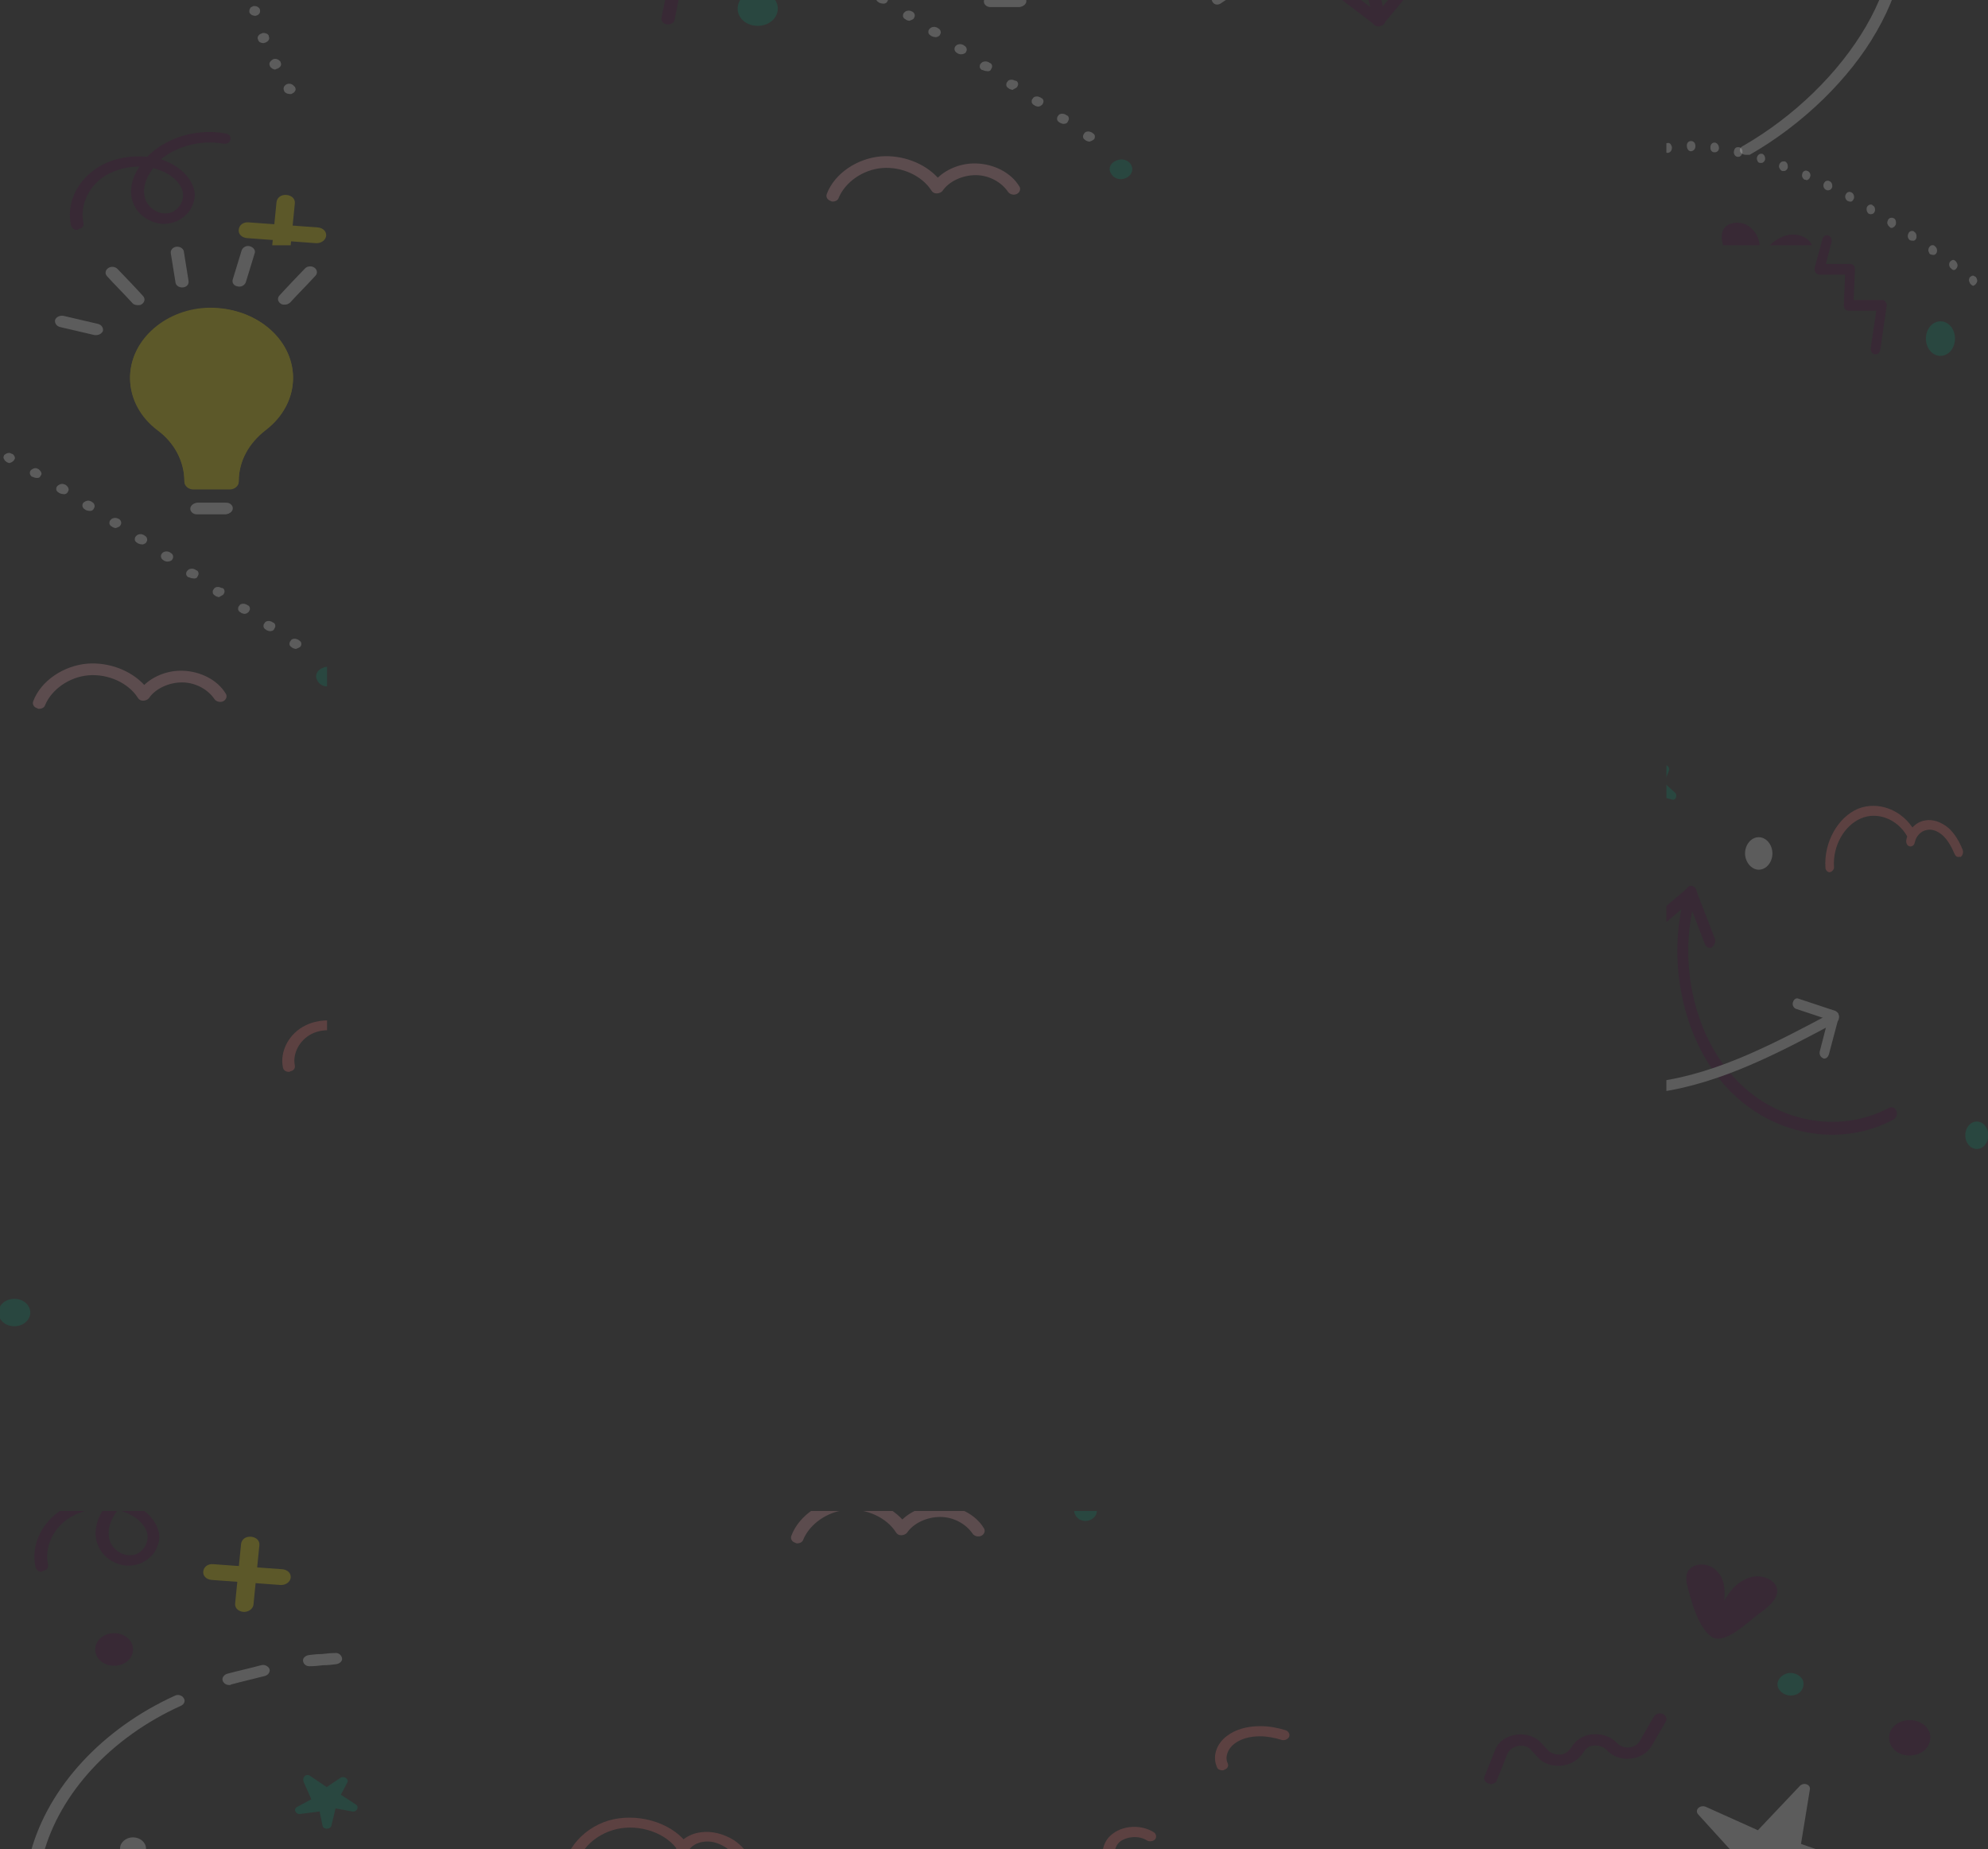 <svg width="729" height="678" viewBox="0 0 729 678" fill="none" xmlns="http://www.w3.org/2000/svg">
<rect x="0" y="0" width="729" height="678" fill="#333333" stroke="none"/>
<g opacity="0.2" clip-path="url(#clip0_5621_61742)">
<mask id="mask0_5621_61742" style="mask-type:luminance" maskUnits="userSpaceOnUse" x="7" y="-151" width="729" height="562">
<path d="M736 -151H7V410.505H736V-151Z" fill="white"/>
</mask>
<g mask="url(#mask0_5621_61742)">
<path d="M277.854 -3.177C273.74 -3.177 270.492 -0.384 270.492 3.153C270.492 6.691 273.74 9.483 277.854 9.483C281.967 9.483 285.215 6.691 285.215 3.153C285.215 -0.384 281.967 -3.177 277.854 -3.177Z" fill="#019772"/>
</g>
<mask id="mask1_5621_61742" style="mask-type:luminance" maskUnits="userSpaceOnUse" x="7" y="-151" width="729" height="562">
<path d="M736 -151H7V410.505H736V-151Z" fill="white"/>
</mask>
<g mask="url(#mask1_5621_61742)">
<path d="M414.913 60.681C414.047 58.82 411.665 57.889 409.5 58.82C407.335 59.565 406.252 61.612 407.335 63.474C408.201 65.336 410.583 66.267 412.748 65.336C414.696 64.591 415.779 62.543 414.913 60.681Z" fill="#019772"/>
</g>
<mask id="mask2_5621_61742" style="mask-type:luminance" maskUnits="userSpaceOnUse" x="7" y="-151" width="729" height="562">
<path d="M736 -151H7V410.505H736V-151Z" fill="white"/>
</mask>
<g mask="url(#mask2_5621_61742)">
<path d="M57.879 62.17C61.56 63.287 65.89 66.08 66.973 70.176C67.406 72.037 66.973 74.085 65.674 75.761C64.591 77.064 63.292 77.995 61.56 78.181C57.879 78.74 54.415 76.133 53.333 73.154C52.25 70.176 52.9 66.452 55.281 62.915C55.498 62.542 55.931 61.984 56.147 61.611C56.797 61.798 57.446 61.984 57.879 62.17ZM28.866 83.953C30.166 83.766 30.815 82.835 30.599 81.719C29.3 75.761 32.114 69.058 37.527 65.149C41.208 62.542 46.188 61.053 51.167 61.053C48.136 65.521 47.27 70.362 48.786 74.272C49.652 76.692 51.384 78.74 53.766 80.229C56.364 81.719 59.178 82.463 61.993 81.905C64.808 81.532 67.189 80.043 69.138 77.809C71.087 75.202 71.953 72.037 71.087 69.245C69.787 64.59 65.241 60.495 59.178 58.447C59.178 58.447 59.178 58.447 58.962 58.447C64.808 53.606 73.685 51.186 81.912 52.675C83.211 52.861 84.294 52.303 84.51 51.186C84.727 50.069 84.077 49.138 82.778 48.952C76.933 47.834 70.437 48.393 64.591 50.627C60.477 52.303 56.797 54.537 53.982 57.516C47.054 56.771 39.692 58.447 34.496 62.356C27.784 67.197 24.32 75.202 26.052 82.649C26.268 83.58 27.134 84.325 28.217 84.325C28.65 84.139 28.65 84.139 28.866 83.953Z" fill="#4A003D"/>
</g>
<mask id="mask3_5621_61742" style="mask-type:luminance" maskUnits="userSpaceOnUse" x="7" y="-151" width="729" height="562">
<path d="M736 -151H7V410.505H736V-151Z" fill="white"/>
</mask>
<g mask="url(#mask3_5621_61742)">
<path d="M244.943 8.926C244.727 8.926 244.727 8.926 244.51 8.926C243.211 8.739 242.345 7.622 242.561 6.505L245.376 -7.086H231.303C230.653 -7.086 230.004 -7.272 229.571 -7.644C229.138 -8.016 228.921 -8.575 228.921 -9.133L229.571 -20.304H216.58C215.93 -20.304 215.064 -20.676 214.631 -21.049C214.198 -21.607 213.982 -22.166 214.198 -22.91L218.095 -33.336C218.528 -34.453 219.828 -35.012 221.127 -34.639C222.426 -34.267 223.075 -33.15 222.642 -32.033L219.828 -24.214H232.169C232.818 -24.214 233.468 -24.027 233.901 -23.655C234.334 -23.283 234.55 -22.724 234.55 -22.166L233.901 -10.995H248.407C249.057 -10.995 249.706 -10.809 250.139 -10.251C250.572 -9.878 250.789 -9.133 250.572 -8.575L247.325 7.436C247.108 8.367 246.026 8.926 244.943 8.926Z" fill="#4A003D"/>
</g>
<mask id="mask4_5621_61742" style="mask-type:luminance" maskUnits="userSpaceOnUse" x="7" y="-151" width="729" height="562">
<path d="M736 -151H7V410.505H736V-151Z" fill="white"/>
</mask>
<g mask="url(#mask4_5621_61742)">
<path d="M373.556 2.594H363.163C361.864 2.594 360.781 1.663 360.781 0.546C360.781 -0.571 361.864 -1.502 363.163 -1.502H373.556C374.855 -1.502 375.937 -0.571 375.937 0.546C375.937 1.663 374.855 2.594 373.556 2.594Z" fill="white"/>
</g>
<mask id="mask5_5621_61742" style="mask-type:luminance" maskUnits="userSpaceOnUse" x="7" y="-151" width="729" height="562">
<path d="M736 -151H7V410.505H736V-151Z" fill="white"/>
</mask>
<g mask="url(#mask5_5621_61742)">
<path d="M631.855 89.911C631.205 87.677 630.989 85.07 632.504 83.395C634.236 81.533 637.484 81.161 640.082 82.278C642.464 83.395 644.196 85.629 644.846 87.863C645.495 90.097 645.495 92.517 645.279 94.938C646.578 92.704 648.093 90.469 650.258 88.794C652.424 87.118 655.238 85.815 658.053 86.001C661.084 86.187 663.899 87.863 664.548 90.283C665.414 93.821 661.95 96.799 658.702 99.22C654.805 101.826 645.928 111.135 640.948 108.342C635.752 105.177 633.154 94.751 631.855 89.911Z" fill="#4A003D"/>
</g>
<mask id="mask6_5621_61742" style="mask-type:luminance" maskUnits="userSpaceOnUse" x="7" y="-151" width="729" height="562">
<path d="M736 -151H7V410.505H736V-151Z" fill="white"/>
</mask>
<g mask="url(#mask6_5621_61742)">
<path d="M640.086 56.772C639.436 56.772 638.787 56.4 638.354 56.028C637.704 55.283 637.921 54.166 639.003 53.607C657.84 42.809 674.295 26.798 684.255 9.67C694.431 -7.83 696.812 -24.586 691.183 -37.432C686.853 -47.486 677.759 -54.747 664.335 -59.029C648.963 -64.055 628.178 -64.986 602.846 -61.821C563.224 -56.981 523.169 -40.225 496.538 -26.82C467.525 -12.299 447.822 1.106 447.606 1.292C446.74 1.851 445.44 1.851 444.791 0.92C444.141 0.175 444.141 -0.942 445.224 -1.501C445.44 -1.687 465.36 -15.277 494.589 -29.799C511.694 -38.363 528.798 -45.624 545.037 -51.209C565.389 -58.284 584.659 -62.938 602.413 -65.172C628.394 -68.338 649.829 -67.22 665.851 -62.194C673.212 -59.773 679.491 -56.422 684.471 -52.326C689.234 -48.417 692.699 -43.762 695.08 -38.549C701.143 -24.772 698.761 -6.9 688.152 11.532C683.172 20.282 676.46 28.66 668.666 36.293C660.438 44.299 651.345 51.187 641.601 56.772C640.952 56.772 640.519 56.772 640.086 56.772Z" fill="white"/>
</g>
<mask id="mask7_5621_61742" style="mask-type:luminance" maskUnits="userSpaceOnUse" x="7" y="-151" width="729" height="562">
<path d="M736 -151H7V410.505H736V-151Z" fill="white"/>
</mask>
<g mask="url(#mask7_5621_61742)">
<path d="M151.413 -65.546C152.712 -65.546 153.795 -66.291 153.795 -67.408C153.795 -68.525 152.929 -69.269 151.63 -69.269H151.413C150.331 -69.269 149.248 -68.525 149.465 -67.408C149.465 -66.477 150.331 -65.546 151.413 -65.546ZM165.703 -66.663C165.703 -67.78 164.837 -68.525 163.755 -68.711H163.538H163.321C162.239 -68.711 161.373 -67.966 161.373 -67.035C161.373 -66.663 161.373 -66.105 161.806 -65.732C162.239 -65.36 162.672 -65.174 163.105 -65.174C163.105 -65.174 163.105 -65.174 163.321 -65.174C163.321 -65.174 163.321 -65.174 163.538 -65.174H163.755C164.621 -65.174 165.703 -65.732 165.703 -66.663ZM139.938 -64.987H140.155C141.237 -65.174 141.887 -65.918 141.887 -66.849V-67.035C141.887 -67.408 141.454 -67.78 141.237 -68.153C140.804 -68.525 140.155 -68.711 139.505 -68.525H139.289C138.856 -68.525 138.206 -68.153 137.989 -67.78C137.773 -67.408 137.556 -66.849 137.556 -66.477C137.556 -66.105 137.989 -65.732 138.206 -65.36C138.639 -64.987 139.072 -64.987 139.505 -64.987C139.722 -64.801 139.722 -64.801 139.938 -64.987ZM177.611 -64.987C177.611 -65.174 177.611 -65.174 177.611 -65.36C177.611 -66.291 176.962 -66.849 175.879 -67.035H175.663C175.446 -67.035 175.446 -67.035 175.23 -67.035C174.147 -67.035 173.498 -66.477 173.281 -65.546C173.065 -64.615 173.714 -63.684 175.013 -63.498H175.23C175.446 -63.498 175.446 -63.498 175.663 -63.498C176.529 -63.498 177.395 -64.243 177.611 -64.987ZM128.679 -62.567C129.762 -62.94 130.195 -63.498 130.195 -64.243C130.195 -64.429 130.195 -64.615 129.978 -64.801C129.762 -65.546 128.896 -65.918 128.03 -65.918C127.813 -65.918 127.597 -65.918 127.38 -65.732C127.38 -65.732 127.38 -65.732 127.164 -65.732C126.081 -65.36 125.432 -64.429 125.865 -63.498C126.081 -62.753 126.947 -62.195 127.813 -62.195C128.246 -62.567 128.463 -62.567 128.679 -62.567ZM189.087 -62.567C189.087 -62.753 189.087 -62.94 189.087 -62.94C189.087 -63.684 188.437 -64.429 187.571 -64.615H187.354C187.138 -64.615 186.921 -64.615 186.921 -64.615C186.055 -64.615 185.189 -64.057 184.973 -63.312C184.756 -62.94 184.973 -62.381 185.189 -62.009C185.406 -61.636 185.839 -61.264 186.488 -61.264C186.488 -61.264 186.488 -61.264 186.705 -61.264C186.705 -61.264 186.705 -61.264 186.921 -61.264C187.138 -61.264 187.354 -61.264 187.354 -61.264C188.004 -61.264 188.87 -61.822 189.087 -62.567ZM200.562 -59.588C200.562 -59.775 200.562 -59.961 200.562 -60.147C200.562 -60.892 199.912 -61.636 199.046 -61.822H198.83C198.613 -61.822 198.397 -61.822 198.18 -61.822C197.314 -61.822 196.448 -61.264 196.231 -60.519C196.015 -60.147 196.015 -59.588 196.448 -59.216C196.665 -58.844 197.098 -58.471 197.747 -58.285C197.747 -58.285 197.747 -58.285 197.964 -58.285C198.18 -58.285 198.397 -58.285 198.613 -58.285C199.479 -58.285 200.345 -58.844 200.562 -59.588ZM118.287 -58.471C119.153 -58.844 119.369 -59.402 119.369 -60.147C119.369 -60.519 119.369 -60.706 119.153 -61.078C118.72 -61.636 118.07 -62.009 117.421 -62.009C116.988 -62.009 116.771 -62.009 116.338 -61.822L116.122 -61.636C115.256 -61.078 114.823 -59.961 115.472 -59.216C115.905 -58.657 116.555 -58.285 117.204 -58.285C117.421 -58.099 117.854 -58.285 118.287 -58.471ZM211.82 -56.051C211.82 -56.237 212.037 -56.423 212.037 -56.61C212.037 -57.354 211.604 -57.913 210.738 -58.285H210.521C210.305 -58.285 210.088 -58.471 209.872 -58.471C209.006 -58.471 208.14 -58.099 207.923 -57.354C207.707 -56.982 207.707 -56.423 207.923 -56.051C208.14 -55.679 208.573 -55.306 209.006 -55.12C209.006 -55.12 209.006 -55.12 209.222 -55.12C209.222 -55.12 209.222 -55.12 209.439 -55.12C209.655 -55.12 209.872 -54.934 210.088 -54.934C210.738 -54.934 211.604 -55.492 211.82 -56.051ZM109.193 -52.328C109.843 -52.886 110.059 -53.258 110.059 -53.817C110.059 -54.189 109.843 -54.748 109.41 -55.12C108.977 -55.492 108.544 -55.679 107.894 -55.679C107.461 -55.679 106.812 -55.492 106.379 -55.12L106.162 -54.934C105.296 -54.189 105.296 -53.072 106.162 -52.328C106.595 -51.955 107.028 -51.769 107.678 -51.769C108.327 -51.769 108.76 -51.955 109.193 -52.328ZM222.863 -52.141C223.079 -52.328 223.079 -52.514 223.079 -52.886C223.079 -53.631 222.646 -54.189 221.78 -54.562H221.564C221.347 -54.748 221.131 -54.748 220.697 -54.748C219.831 -54.748 219.182 -54.376 218.749 -53.631C218.532 -53.258 218.532 -52.7 218.749 -52.328C218.965 -51.955 219.398 -51.583 219.831 -51.397H220.048C220.264 -51.211 220.481 -51.211 220.914 -51.211C221.78 -51.211 222.646 -51.583 222.863 -52.141ZM233.905 -48.045C234.121 -48.232 234.121 -48.604 234.121 -48.79C234.121 -49.535 233.688 -50.093 232.822 -50.466H232.606C232.389 -50.652 231.956 -50.652 231.74 -50.652C230.874 -50.652 230.224 -50.28 229.791 -49.535C229.575 -49.163 229.575 -48.604 229.791 -48.232C230.008 -47.859 230.441 -47.487 230.874 -47.301H231.09C231.307 -47.115 231.74 -47.115 231.956 -47.115C232.822 -46.928 233.472 -47.301 233.905 -48.045ZM102.048 -44.694C102.481 -45.067 102.481 -45.439 102.481 -45.811C102.481 -46.37 102.048 -46.928 101.615 -47.301C101.182 -47.487 100.966 -47.673 100.533 -47.673C99.883 -47.673 99.234 -47.301 98.8 -46.928L98.584 -46.742C98.368 -46.37 98.151 -45.811 98.368 -45.439C98.584 -45.067 98.8 -44.508 99.234 -44.322C99.667 -44.136 99.883 -43.95 100.316 -43.95C100.966 -43.764 101.615 -44.136 102.048 -44.694ZM244.514 -43.391C244.73 -43.577 244.73 -43.95 244.73 -44.136C244.73 -44.88 244.297 -45.439 243.648 -45.625C243.648 -45.625 243.431 -45.625 243.431 -45.811C243.215 -45.998 242.782 -45.998 242.565 -45.998C241.699 -45.998 241.05 -45.625 240.617 -45.067C240.184 -44.136 240.617 -43.205 241.483 -42.646H241.699C241.916 -42.46 242.349 -42.46 242.565 -42.46C243.648 -42.46 244.297 -42.833 244.514 -43.391ZM255.123 -38.551C255.34 -38.737 255.34 -39.109 255.34 -39.481C255.34 -40.04 254.907 -40.785 254.257 -40.971C254.257 -40.971 254.257 -40.971 254.041 -40.971C253.824 -41.157 253.391 -41.157 252.958 -41.157C252.308 -41.157 251.442 -40.785 251.226 -40.226C251.009 -39.854 250.793 -39.295 251.009 -38.923C251.226 -38.551 251.442 -38.178 252.092 -37.806C252.092 -37.806 252.308 -37.806 252.308 -37.62C252.525 -37.434 252.958 -37.434 253.391 -37.434C254.041 -37.62 254.907 -37.992 255.123 -38.551ZM96.852 -35.758C97.068 -36.13 97.068 -36.316 97.068 -36.503C97.068 -37.247 96.635 -37.806 95.769 -38.178C95.553 -38.178 95.336 -38.364 95.12 -38.364C94.254 -38.364 93.604 -37.992 93.171 -37.247V-37.061C92.738 -36.13 93.388 -35.199 94.47 -34.827C94.687 -34.827 94.903 -34.641 95.12 -34.641C95.769 -34.641 96.419 -35.199 96.852 -35.758ZM265.516 -33.524C265.732 -33.71 265.732 -34.082 265.732 -34.455C265.732 -35.013 265.299 -35.758 264.65 -35.944L264.433 -36.13C264.217 -36.316 263.784 -36.316 263.351 -36.316C262.701 -36.316 261.835 -35.944 261.618 -35.386C260.969 -34.455 261.402 -33.524 262.268 -32.965H262.485C262.701 -32.779 263.134 -32.779 263.567 -32.779C264.433 -32.593 265.299 -32.965 265.516 -33.524ZM275.908 -28.311C276.125 -28.683 276.125 -28.869 276.125 -29.242C276.125 -29.8 275.692 -30.359 275.042 -30.731C275.042 -30.731 274.826 -30.731 274.826 -30.917C274.393 -31.104 274.176 -31.104 273.743 -31.104C273.094 -31.104 272.444 -30.731 272.011 -30.173C271.795 -29.8 271.578 -29.242 271.795 -28.869C272.011 -28.497 272.228 -27.939 272.661 -27.752H272.877C273.31 -27.566 273.527 -27.566 273.96 -27.566C274.826 -27.38 275.475 -27.752 275.908 -28.311ZM93.604 -26.263C93.604 -26.635 93.604 -26.635 93.604 -26.822C93.604 -27.752 92.955 -28.497 91.872 -28.497C91.656 -28.497 91.656 -28.497 91.439 -28.497C90.356 -28.497 89.49 -27.939 89.49 -27.008C89.49 -27.008 89.49 -27.008 89.49 -26.822C89.274 -25.891 89.924 -24.96 91.223 -24.774C91.439 -24.774 91.439 -24.774 91.656 -24.774C92.738 -24.774 93.604 -25.332 93.604 -26.263ZM286.084 -22.726C286.301 -23.098 286.518 -23.284 286.518 -23.657C286.518 -24.215 286.084 -24.774 285.651 -25.146L285.435 -25.332C285.002 -25.518 284.785 -25.704 284.352 -25.704C283.703 -25.704 283.053 -25.332 282.62 -24.96C281.971 -24.215 282.187 -23.098 283.27 -22.54C283.27 -22.54 283.486 -22.54 283.486 -22.353C283.919 -22.167 284.136 -21.981 284.569 -21.981C285.002 -21.981 285.651 -22.167 286.084 -22.726ZM296.044 -17.14C296.261 -17.513 296.477 -17.699 296.477 -18.071C296.477 -18.63 296.044 -19.188 295.611 -19.561C295.611 -19.561 295.611 -19.561 295.395 -19.561C294.962 -19.747 294.745 -19.933 294.312 -19.933C293.662 -19.933 293.013 -19.561 292.58 -19.188C292.363 -18.816 292.147 -18.257 292.363 -17.885C292.58 -17.513 292.796 -16.954 293.229 -16.768L293.446 -16.582C293.879 -16.396 294.095 -16.209 294.528 -16.209C294.962 -16.396 295.611 -16.582 296.044 -17.14ZM91.872 -15.092C92.305 -15.465 92.522 -15.837 92.522 -16.396V-16.582C92.522 -16.954 92.305 -17.513 91.872 -17.885C91.439 -18.257 91.006 -18.444 90.356 -18.444C89.707 -18.444 89.274 -18.257 88.841 -17.885C88.408 -17.513 88.191 -17.14 88.191 -16.582V-16.396C88.191 -15.837 88.408 -15.465 88.841 -15.092C89.274 -14.72 89.707 -14.534 90.356 -14.534C91.006 -14.534 91.656 -14.72 91.872 -15.092ZM305.787 -11.369C306.004 -11.741 306.22 -11.928 306.22 -12.3C306.22 -12.858 305.787 -13.417 305.354 -13.789L305.138 -13.975C304.705 -14.162 304.488 -14.348 304.055 -14.348C303.406 -14.348 302.756 -13.975 302.323 -13.603C301.673 -12.858 301.89 -11.741 302.756 -11.183C302.756 -11.183 302.756 -11.183 302.972 -11.183C303.406 -10.997 303.622 -10.81 304.055 -10.81C304.921 -10.624 305.571 -10.81 305.787 -11.369ZM315.747 -5.411C315.963 -5.784 316.18 -6.156 316.18 -6.528C316.18 -7.087 315.747 -7.645 315.314 -8.018L315.097 -8.204C314.664 -8.39 314.231 -8.576 313.798 -8.576C313.149 -8.576 312.499 -8.204 312.066 -7.832C311.633 -7.459 311.633 -6.901 311.633 -6.528C311.633 -6.156 312.066 -5.598 312.499 -5.411L312.716 -5.225C313.149 -5.039 313.582 -4.853 314.015 -4.853C314.664 -4.667 315.314 -4.853 315.747 -5.411ZM91.439 -4.294C92.522 -4.48 93.388 -5.225 93.171 -6.342V-6.528C92.955 -7.459 92.089 -8.018 91.223 -8.018H91.006C89.924 -7.832 89.274 -7.087 89.274 -6.156V-5.97C89.274 -5.97 89.274 -5.97 89.274 -5.784C89.274 -5.039 90.14 -4.294 91.439 -4.294C91.223 -4.294 91.223 -4.294 91.439 -4.294ZM325.273 0.732C325.49 0.36 325.706 -0.012 325.706 -0.385C325.706 -0.943 325.49 -1.502 324.84 -1.874C324.84 -1.874 324.624 -1.874 324.624 -2.06C324.191 -2.246 323.758 -2.433 323.325 -2.433C322.675 -2.433 322.026 -2.06 321.593 -1.688C320.943 -0.943 321.16 0.174 322.026 0.732C322.026 0.732 322.242 0.732 322.242 0.919C322.675 1.105 323.108 1.291 323.541 1.291C324.407 1.477 325.057 1.105 325.273 0.732ZM93.821 5.759C94.903 5.573 95.553 4.642 95.336 3.711V3.525C95.12 2.78 94.254 2.222 93.388 2.222C93.171 2.222 92.955 2.222 92.955 2.222C92.522 2.408 92.089 2.594 91.872 2.78C91.656 3.153 91.439 3.525 91.439 3.897C91.439 4.084 91.439 4.084 91.439 4.27V4.456C91.656 5.201 92.522 5.759 93.388 5.759C93.388 5.945 93.604 5.759 93.821 5.759ZM335.016 6.876C335.233 6.504 335.449 6.132 335.449 5.759C335.449 5.201 335.233 4.642 334.583 4.27C334.15 4.084 333.717 3.897 333.284 3.897C332.635 3.897 331.985 4.084 331.552 4.642C331.119 5.014 331.119 5.573 331.119 5.945C331.119 6.318 331.552 6.876 331.985 7.062C331.985 7.062 332.202 7.062 332.202 7.249C332.635 7.435 333.068 7.621 333.501 7.621C333.934 7.435 334.583 7.249 335.016 6.876ZM344.543 13.02C344.76 12.648 344.976 12.275 344.976 11.903C344.976 11.344 344.76 10.786 344.11 10.414C344.11 10.414 343.894 10.414 343.894 10.227C343.46 10.041 343.027 9.855 342.594 9.855C341.945 9.855 341.295 10.041 340.862 10.6C340.429 10.972 340.429 11.531 340.429 11.903C340.429 12.275 340.862 12.834 341.295 13.02C341.295 13.02 341.295 13.02 341.512 13.206C341.945 13.392 342.378 13.579 342.811 13.579C343.46 13.765 344.11 13.392 344.543 13.02ZM97.285 15.627C98.368 15.254 99.017 14.323 98.584 13.392V13.206C98.368 12.461 97.501 12.089 96.635 12.089C96.419 12.089 96.202 12.089 95.986 12.275C95.12 12.461 94.47 13.206 94.47 13.951C94.47 14.137 94.47 14.323 94.687 14.509V14.696C94.903 15.44 95.769 15.813 96.635 15.813C96.852 15.813 97.068 15.627 97.285 15.627ZM354.07 19.35C354.286 18.978 354.503 18.605 354.503 18.233C354.503 17.674 354.286 17.116 353.637 16.744C353.637 16.744 353.42 16.744 353.42 16.557C352.987 16.371 352.554 16.185 352.121 16.185C351.471 16.185 350.822 16.371 350.389 16.93C349.739 17.674 349.956 18.791 350.822 19.35C350.822 19.35 351.038 19.35 351.038 19.536C351.471 19.722 351.904 19.909 352.338 19.909C352.987 19.909 353.637 19.722 354.07 19.35ZM101.832 25.121C102.265 24.935 102.698 24.563 102.914 24.191C103.131 23.818 103.131 23.26 102.914 22.887V22.701C102.481 22.143 101.832 21.584 100.966 21.584C100.749 21.584 100.316 21.584 100.1 21.77C99.45 22.143 98.8 22.701 98.8 23.446C98.8 23.632 98.801 24.004 99.017 24.191V24.377C99.45 24.935 100.1 25.494 100.966 25.494C101.182 25.308 101.399 25.308 101.832 25.121ZM363.38 25.494C363.596 25.121 363.813 24.749 363.813 24.377C363.813 23.818 363.596 23.26 362.947 23.073C362.947 23.073 362.73 23.073 362.73 22.887C362.297 22.701 361.864 22.515 361.431 22.515C360.782 22.515 360.132 22.701 359.699 23.26C359.266 23.632 359.266 24.191 359.266 24.563C359.266 24.935 359.699 25.494 360.132 25.68C360.132 25.68 360.132 25.68 360.348 25.68C360.782 25.866 361.215 26.052 361.648 26.052C362.514 26.238 363.163 26.052 363.38 25.494ZM372.906 32.01C373.123 31.637 373.339 31.265 373.339 30.893C373.339 30.334 373.123 29.776 372.473 29.59C372.473 29.59 372.473 29.59 372.257 29.59C371.824 29.404 371.391 29.217 370.958 29.217C370.308 29.217 369.659 29.404 369.442 29.962C369.009 30.334 369.009 30.707 369.009 31.265C369.009 31.638 369.442 32.196 369.875 32.382L370.092 32.568C370.525 32.755 370.958 32.941 371.391 32.941C371.824 32.568 372.473 32.382 372.906 32.01ZM107.245 34.244C107.678 34.058 108.111 33.685 108.327 33.127C108.544 32.755 108.327 32.196 108.111 31.824L107.894 31.638C107.461 31.079 106.812 30.707 106.162 30.707C105.729 30.707 105.512 30.707 105.079 30.893C104.43 31.265 103.997 31.824 103.997 32.382C103.997 32.755 103.997 32.941 104.213 33.313V33.499C104.646 34.058 105.296 34.43 105.945 34.43C106.595 34.616 107.028 34.43 107.245 34.244ZM382.216 38.34C382.433 37.968 382.649 37.595 382.649 37.223C382.649 36.664 382.433 36.106 381.783 35.92L381.567 35.733C381.134 35.547 380.701 35.361 380.268 35.361C379.618 35.361 378.969 35.547 378.752 36.106C378.319 36.478 378.319 36.85 378.319 37.409C378.319 37.781 378.752 38.34 379.185 38.526C379.185 38.526 379.402 38.526 379.402 38.712C379.835 38.898 380.268 39.085 380.701 39.085C381.35 39.085 381.783 38.712 382.216 38.34ZM391.526 44.67C391.743 44.297 391.959 43.925 391.959 43.553C391.959 42.994 391.743 42.436 391.093 42.249C391.093 42.249 390.877 42.25 390.877 42.063C390.444 41.877 390.011 41.691 389.578 41.691C388.928 41.691 388.279 41.877 388.062 42.436C387.629 42.808 387.629 43.18 387.629 43.739C387.629 44.111 388.062 44.67 388.495 44.856C388.495 44.856 388.495 44.856 388.712 45.042C389.145 45.228 389.578 45.415 390.011 45.415C390.66 45.415 391.31 45.228 391.526 44.67ZM401.053 51.186C401.486 50.814 401.486 50.441 401.486 49.883C401.486 49.51 401.053 48.952 400.62 48.766L400.403 48.58C399.97 48.393 399.537 48.207 399.104 48.207C398.455 48.207 397.805 48.393 397.589 48.952C396.939 49.697 396.939 50.814 398.022 51.372L398.238 51.558C398.671 51.745 399.104 51.931 399.537 51.931C399.97 51.745 400.62 51.558 401.053 51.186Z" fill="white"/>
</g>
<mask id="mask8_5621_61742" style="mask-type:luminance" maskUnits="userSpaceOnUse" x="7" y="-151" width="729" height="562">
<path d="M736 -151H7V410.505H736V-151Z" fill="white"/>
</mask>
<g mask="url(#mask8_5621_61742)">
<path d="M505.625 9.668C504.326 9.668 503.243 8.924 503.243 7.807C501.944 -8.949 489.82 -24.774 472.282 -32.221C454.744 -39.668 432.877 -38.365 416.422 -29.056C415.339 -28.497 413.823 -28.684 413.174 -29.615C412.524 -30.546 412.741 -31.849 413.824 -32.407C422.484 -37.434 432.66 -40.227 443.486 -40.971C454.311 -41.53 464.921 -39.854 474.231 -35.758C483.541 -31.849 491.768 -25.519 497.614 -17.886C503.676 -10.066 507.141 -1.316 507.79 7.62C508.223 8.551 507.141 9.482 505.625 9.668Z" fill="#4A003D"/>
</g>
<mask id="mask9_5621_61742" style="mask-type:luminance" maskUnits="userSpaceOnUse" x="7" y="-151" width="729" height="562">
<path d="M736 -151H7V410.505H736V-151Z" fill="white"/>
</mask>
<g mask="url(#mask9_5621_61742)">
<path d="M505.631 9.669C504.981 9.669 504.548 9.483 504.115 9.111L490.908 -0.943C489.825 -1.687 489.825 -2.991 490.691 -3.735C491.557 -4.48 493.073 -4.666 493.939 -3.921L505.198 4.643L513.425 -5.411C514.075 -6.342 515.59 -6.528 516.673 -5.783C517.755 -5.038 517.972 -3.921 517.106 -2.991L507.363 8.739C506.93 9.111 506.28 9.483 505.631 9.483C505.847 9.483 505.631 9.669 505.631 9.669Z" fill="#4A003D"/>
</g>
<mask id="mask10_5621_61742" style="mask-type:luminance" maskUnits="userSpaceOnUse" x="7" y="-151" width="729" height="562">
<path d="M736 -151H7V410.505H736V-151Z" fill="white"/>
</mask>
<g mask="url(#mask10_5621_61742)">
<path d="M102.482 99.033H102.266C100.317 98.847 99.018 97.544 99.234 95.868L101.4 74.086C101.616 72.41 103.132 71.293 105.08 71.479C107.029 71.665 108.328 72.969 108.112 74.644L105.946 96.427C105.73 97.916 104.214 99.033 102.482 99.033Z" fill="#FFEB00"/>
</g>
<mask id="mask11_5621_61742" style="mask-type:luminance" maskUnits="userSpaceOnUse" x="7" y="-151" width="729" height="562">
<path d="M736 -151H7V410.505H736V-151Z" fill="white"/>
</mask>
<g mask="url(#mask11_5621_61742)">
<path d="M116.123 89.167H115.906L90.574 87.305C88.626 87.119 87.326 85.815 87.543 84.14C87.76 82.464 89.275 81.347 91.224 81.533L116.556 83.395C118.504 83.581 119.804 84.885 119.587 86.56C119.37 88.049 117.855 89.167 116.123 89.167Z" fill="#FFEB00"/>
</g>
<mask id="mask12_5621_61742" style="mask-type:luminance" maskUnits="userSpaceOnUse" x="7" y="-151" width="729" height="562">
<path d="M736 -151H7V410.505H736V-151Z" fill="white"/>
</mask>
<g mask="url(#mask12_5621_61742)">
<path d="M305.353 73.899C305.137 73.899 304.92 73.899 304.704 73.713C303.405 73.341 302.755 72.223 303.188 71.106C306.003 63.659 314.23 58.074 323.107 57.329C330.902 56.771 338.913 59.75 343.893 65.149C347.357 61.798 352.77 59.75 357.966 59.936C364.462 60.122 370.74 63.287 373.772 68.314C374.421 69.245 373.988 70.548 372.906 71.106C371.823 71.665 370.307 71.293 369.658 70.362C367.276 66.824 362.729 64.218 357.75 64.218C352.986 64.218 348.007 66.452 345.625 69.989C345.192 70.548 344.326 70.92 343.46 70.92C342.594 70.92 341.944 70.548 341.511 69.803C338.047 64.404 330.685 61.053 323.541 61.611C316.396 62.17 309.9 66.824 307.519 72.596C307.302 73.341 306.436 73.899 305.353 73.899Z" fill="#FFB0BA"/>
</g>
<mask id="mask13_5621_61742" style="mask-type:luminance" maskUnits="userSpaceOnUse" x="7" y="-151" width="729" height="562">
<path d="M736 -151H7V410.505H736V-151Z" fill="white"/>
</mask>
<g mask="url(#mask13_5621_61742)">
<path d="M363.596 2.408H373.989C375.288 2.408 376.371 1.477 376.371 0.36C376.371 -0.757 375.288 -1.688 373.989 -1.688H363.596C362.297 -1.688 361.215 -0.757 361.215 0.36C361.215 1.477 362.297 2.408 363.596 2.408Z" fill="white"/>
</g>
</g>
<g opacity="0.2" clip-path="url(#clip1_5621_61742)">
<mask id="mask14_5621_61742" style="mask-type:luminance" maskUnits="userSpaceOnUse" x="-6" y="341" width="729" height="562">
<path d="M723 341H-6V902.505H723V341Z" fill="white"/>
</mask>
<g mask="url(#mask14_5621_61742)">
<path d="M172.842 677.977C168.945 677.977 165.914 680.77 165.914 683.935C165.914 687.1 169.162 689.892 172.842 689.892C176.74 689.892 179.771 687.1 179.771 683.935C179.771 680.77 176.74 677.977 172.842 677.977Z" fill="white"/>
</g>
<mask id="mask15_5621_61742" style="mask-type:luminance" maskUnits="userSpaceOnUse" x="-6" y="341" width="729" height="562">
<path d="M723 341H-6V902.505H723V341Z" fill="white"/>
</mask>
<g mask="url(#mask15_5621_61742)">
<path d="M48.779 673.696C46.181 673.696 44.016 675.558 44.016 677.792C44.016 680.026 46.181 681.888 48.779 681.888C51.377 681.888 53.542 680.026 53.542 677.792C53.542 675.558 51.377 673.696 48.779 673.696Z" fill="white"/>
</g>
<mask id="mask16_5621_61742" style="mask-type:luminance" maskUnits="userSpaceOnUse" x="-6" y="341" width="729" height="562">
<path d="M723 341H-6V902.505H723V341Z" fill="white"/>
</mask>
<g mask="url(#mask16_5621_61742)">
<path d="M661.075 615.982C659.993 613.934 657.178 612.817 654.797 613.748C652.415 614.679 651.116 617.099 652.198 619.147C653.281 621.195 656.096 622.312 658.477 621.381C660.859 620.636 661.941 618.03 661.075 615.982Z" fill="#019772"/>
</g>
<mask id="mask17_5621_61742" style="mask-type:luminance" maskUnits="userSpaceOnUse" x="-6" y="341" width="729" height="562">
<path d="M723 341H-6V902.505H723V341Z" fill="white"/>
</mask>
<g mask="url(#mask17_5621_61742)">
<path d="M41.85 598.853C37.953 598.853 34.922 601.459 34.922 604.811C34.922 608.162 37.953 610.768 41.85 610.768C45.748 610.768 48.779 608.162 48.779 604.811C48.779 601.459 45.748 598.853 41.85 598.853Z" fill="#4A003D"/>
</g>
<mask id="mask18_5621_61742" style="mask-type:luminance" maskUnits="userSpaceOnUse" x="-6" y="341" width="729" height="562">
<path d="M723 341H-6V902.505H723V341Z" fill="white"/>
</mask>
<g mask="url(#mask18_5621_61742)">
<path d="M401.913 552.682C401.047 550.82 398.665 549.889 396.5 550.82C394.335 551.564 393.252 553.612 394.335 555.474C395.201 557.336 397.583 558.267 399.748 557.336C401.696 556.591 402.779 554.543 401.913 552.682Z" fill="#019772"/>
</g>
<mask id="mask19_5621_61742" style="mask-type:luminance" maskUnits="userSpaceOnUse" x="-6" y="341" width="729" height="562">
<path d="M723 341H-6V902.505H723V341Z" fill="white"/>
</mask>
<g mask="url(#mask19_5621_61742)">
<path d="M701.997 630.875C697.883 630.13 693.77 632.178 692.904 635.715C692.037 639.253 694.419 642.79 698.533 643.535C702.647 644.279 706.76 642.232 707.626 638.694C708.709 635.157 706.111 631.62 701.997 630.875Z" fill="#4A003D"/>
</g>
<mask id="mask20_5621_61742" style="mask-type:luminance" maskUnits="userSpaceOnUse" x="-6" y="341" width="729" height="562">
<path d="M723 341H-6V902.505H723V341Z" fill="white"/>
</mask>
<g mask="url(#mask20_5621_61742)">
<path d="M663.673 656.195L660.426 676.116L680.778 683.19C682.943 683.935 682.51 686.728 680.128 686.914L659.993 688.217L657.611 708.51C657.395 710.558 653.93 710.931 653.281 708.883L646.569 690.451L622.103 697.526C619.721 698.271 618.206 695.664 619.938 694.175L637.475 681.515L622.752 665.318C621.237 663.642 623.402 661.594 625.567 662.525L644.62 671.089L659.776 655.078C661.292 653.216 664.106 654.333 663.673 656.195Z" fill="white"/>
</g>
<mask id="mask21_5621_61742" style="mask-type:luminance" maskUnits="userSpaceOnUse" x="-6" y="341" width="729" height="562">
<path d="M723 341H-6V902.505H723V341Z" fill="white"/>
</mask>
<g mask="url(#mask21_5621_61742)">
<path d="M113.732 651.169L119.795 655.265L124.775 651.913C126.074 650.983 128.022 652.286 127.373 653.589L124.991 658.057L130.404 661.595C131.919 662.525 130.837 664.573 129.105 664.201L123.042 663.084L121.527 669.414C121.094 670.903 118.496 670.903 118.279 669.414L117.197 664.201L110.052 665.132C108.32 665.318 107.453 663.27 108.969 662.525L114.165 659.733L111.351 653.403C110.701 651.355 112.433 650.238 113.732 651.169Z" fill="#019772"/>
</g>
<mask id="mask22_5621_61742" style="mask-type:luminance" maskUnits="userSpaceOnUse" x="-6" y="341" width="729" height="562">
<path d="M723 341H-6V902.505H723V341Z" fill="white"/>
</mask>
<g mask="url(#mask22_5621_61742)">
<path d="M546.757 654.147C546.541 654.147 546.324 654.148 545.891 653.961C544.592 653.589 543.943 652.472 544.376 651.355L548.273 641.674C549.356 638.695 552.17 636.647 555.851 636.088C559.315 635.53 562.996 636.647 565.161 639.067L567.543 641.674C568.625 642.791 570.141 643.349 571.873 643.349C573.605 643.349 574.904 642.418 575.77 641.301L576.853 639.812C578.585 637.392 581.4 635.902 584.647 635.902C587.895 635.716 590.926 637.019 592.875 639.067C593.957 640.184 595.689 640.929 597.422 640.743C599.154 640.557 600.669 639.626 601.319 638.323L606.515 629.386C607.165 628.455 608.464 627.897 609.763 628.455C610.845 629.014 611.495 630.131 610.845 631.248L605.649 640.184C604.133 642.791 601.319 644.466 597.855 644.839C594.39 645.211 591.143 643.908 589.194 641.674C588.111 640.557 586.596 639.998 584.864 639.998C583.132 639.998 581.833 640.743 580.967 642.046L579.884 643.535C578.152 645.77 575.337 647.259 572.09 647.445C568.842 647.631 565.811 646.514 563.862 644.28L561.48 641.674C560.398 640.371 558.449 639.812 556.717 640.184C554.985 640.557 553.469 641.488 552.82 642.977L548.923 652.658C548.706 653.589 547.623 654.147 546.757 654.147Z" fill="#4A003D"/>
</g>
<mask id="mask23_5621_61742" style="mask-type:luminance" maskUnits="userSpaceOnUse" x="-6" y="341" width="729" height="562">
<path d="M723 341H-6V902.505H723V341Z" fill="white"/>
</mask>
<g mask="url(#mask23_5621_61742)">
<path d="M44.879 554.17C48.56 555.287 52.89 558.08 53.973 562.176C54.406 564.037 53.973 566.085 52.674 567.761C51.591 569.064 50.292 569.995 48.56 570.181C44.879 570.74 41.415 568.133 40.333 565.154C39.25 562.176 39.9 558.452 42.281 554.915C42.498 554.542 42.931 553.984 43.147 553.612C43.797 553.798 44.446 553.984 44.879 554.17ZM15.867 575.953C17.166 575.766 17.815 574.836 17.599 573.718C16.3 567.761 19.114 561.059 24.527 557.149C28.208 554.542 33.188 553.053 38.167 553.053C35.136 557.521 34.27 562.362 35.786 566.271C36.652 568.692 38.384 570.74 40.766 572.229C43.364 573.718 46.178 574.463 48.993 573.905C51.808 573.532 54.189 572.043 56.138 569.809C58.087 567.202 58.953 564.037 58.087 561.245C56.788 556.59 52.241 552.494 46.178 550.447C46.178 550.447 46.178 550.447 45.962 550.447C51.808 545.606 60.685 543.186 68.912 544.675C70.211 544.861 71.294 544.303 71.51 543.186C71.727 542.069 71.077 541.138 69.778 540.952C63.932 539.835 57.437 540.393 51.591 542.627C47.477 544.303 43.797 546.537 40.982 549.516C34.054 548.771 26.692 550.447 21.496 554.356C14.784 559.197 11.32 567.202 13.052 574.649C13.268 575.58 14.134 576.325 15.217 576.325C15.65 576.139 15.65 576.139 15.867 575.953Z" fill="#4A003D"/>
</g>
<mask id="mask24_5621_61742" style="mask-type:luminance" maskUnits="userSpaceOnUse" x="-6" y="341" width="729" height="562">
<path d="M723 341H-6V902.505H723V341Z" fill="white"/>
</mask>
<g mask="url(#mask24_5621_61742)">
<path d="M105.931 771.995C95.105 771.995 84.28 770.878 74.537 768.644C57.865 764.921 44.008 758.218 33.183 748.91C23.006 740.159 15.645 728.989 11.964 716.329C8.284 704.041 8.067 691.009 11.315 678.908C17.81 655.263 37.513 633.853 64.144 621.752C65.227 621.193 66.742 621.566 67.392 622.683C68.041 623.613 67.608 624.917 66.309 625.475C40.761 637.018 21.924 657.497 15.862 680.025C9.366 703.855 17.377 729.733 36.647 746.303C53.102 760.452 78.217 768.272 106.148 768.272C111.344 768.272 116.757 767.899 121.953 767.527C153.131 764.362 182.144 753.005 210.29 742.207C211.589 741.835 212.889 742.207 213.322 743.138C213.755 744.255 213.322 745.372 212.239 745.745C183.876 756.729 154.43 768.086 122.603 771.437C116.757 771.623 111.344 771.995 105.931 771.995Z" fill="white"/>
</g>
<mask id="mask25_5621_61742" style="mask-type:luminance" maskUnits="userSpaceOnUse" x="-6" y="341" width="729" height="562">
<path d="M723 341H-6V902.505H723V341Z" fill="white"/>
</mask>
<g mask="url(#mask25_5621_61742)">
<path d="M84.066 617.843C82.983 617.843 82.117 617.284 81.684 616.353C81.251 615.236 82.117 614.119 83.2 613.747C87.314 612.63 91.644 611.699 95.757 610.582C97.057 610.209 98.356 610.954 98.789 611.885C99.222 613.002 98.356 614.119 97.273 614.492C92.943 615.609 88.829 616.539 84.715 617.656C84.715 617.843 84.282 617.843 84.066 617.843Z" fill="white"/>
</g>
<mask id="mask26_5621_61742" style="mask-type:luminance" maskUnits="userSpaceOnUse" x="-6" y="341" width="729" height="562">
<path d="M723 341H-6V902.505H723V341Z" fill="white"/>
</mask>
<g mask="url(#mask26_5621_61742)">
<path d="M618.855 581.911C618.205 579.677 617.989 577.07 619.504 575.395C621.236 573.533 624.484 573.161 627.082 574.278C629.464 575.395 631.196 577.629 631.846 579.863C632.495 582.097 632.495 584.517 632.279 586.938C633.578 584.704 635.093 582.469 637.258 580.794C639.424 579.118 642.238 577.815 645.053 578.001C648.084 578.187 650.899 579.863 651.548 582.283C652.414 585.821 648.95 588.799 645.702 591.22C641.805 593.826 632.928 603.135 627.948 600.342C622.752 597.177 620.154 586.752 618.855 581.911Z" fill="#4A003D"/>
</g>
<mask id="mask27_5621_61742" style="mask-type:luminance" maskUnits="userSpaceOnUse" x="-6" y="341" width="729" height="562">
<path d="M723 341H-6V902.505H723V341Z" fill="white"/>
</mask>
<g mask="url(#mask27_5621_61742)">
<path d="M113.515 610.954C112.216 610.954 111.35 610.21 111.133 609.093C110.917 607.975 111.999 607.045 113.298 606.858C114.814 606.672 116.33 606.486 118.062 606.486C119.577 606.3 121.309 606.114 122.825 606.114C124.124 605.928 125.207 606.858 125.423 607.975C125.64 609.092 124.557 610.023 123.258 610.21C121.742 610.396 120.227 610.582 118.495 610.582C116.979 610.768 115.247 610.954 113.731 610.954H113.515Z" fill="white"/>
</g>
<mask id="mask28_5621_61742" style="mask-type:luminance" maskUnits="userSpaceOnUse" x="-6" y="341" width="729" height="562">
<path d="M723 341H-6V902.505H723V341Z" fill="white"/>
</mask>
<g mask="url(#mask28_5621_61742)">
<path d="M89.482 591.033H89.266C87.317 590.847 86.018 589.544 86.234 587.868L88.4 566.086C88.616 564.41 90.132 563.293 92.08 563.479C94.029 563.665 95.328 564.969 95.112 566.644L92.946 588.427C92.73 589.916 91.214 591.033 89.482 591.033Z" fill="#FFEB00"/>
</g>
<mask id="mask29_5621_61742" style="mask-type:luminance" maskUnits="userSpaceOnUse" x="-6" y="341" width="729" height="562">
<path d="M723 341H-6V902.505H723V341Z" fill="white"/>
</mask>
<g mask="url(#mask29_5621_61742)">
<path d="M103.123 581.167H102.906L77.574 579.305C75.626 579.119 74.326 577.815 74.543 576.14C74.76 574.464 76.275 573.347 78.224 573.533L103.556 575.395C105.504 575.581 106.804 576.885 106.587 578.56C106.37 580.05 104.855 581.167 103.123 581.167Z" fill="#FFEB00"/>
</g>
<mask id="mask30_5621_61742" style="mask-type:luminance" maskUnits="userSpaceOnUse" x="-6" y="341" width="729" height="562">
<path d="M723 341H-6V902.505H723V341Z" fill="white"/>
</mask>
<g mask="url(#mask30_5621_61742)">
<path d="M292.353 565.899C292.137 565.899 291.92 565.899 291.704 565.713C290.405 565.34 289.755 564.223 290.188 563.106C293.003 555.659 301.23 550.074 310.107 549.329C317.902 548.771 325.913 551.75 330.893 557.149C334.357 553.798 339.77 551.75 344.966 551.936C351.462 552.122 357.74 555.287 360.772 560.314C361.421 561.245 360.988 562.548 359.906 563.106C358.823 563.665 357.307 563.293 356.658 562.362C354.276 558.824 349.729 556.218 344.75 556.218C339.986 556.218 335.007 558.452 332.625 561.989C332.192 562.548 331.326 562.92 330.46 562.92C329.594 562.92 328.944 562.548 328.511 561.803C325.047 556.404 317.685 553.053 310.541 553.611C303.396 554.17 296.9 558.824 294.519 564.596C294.302 565.34 293.436 565.899 292.353 565.899Z" fill="#FFB0BA"/>
</g>
<mask id="mask31_5621_61742" style="mask-type:luminance" maskUnits="userSpaceOnUse" x="-6" y="341" width="729" height="562">
<path d="M723 341H-6V902.505H723V341Z" fill="white"/>
</mask>
<g mask="url(#mask31_5621_61742)">
<path d="M448.24 649.12C447.374 649.12 446.508 648.748 446.292 648.003C444.56 644.28 445.859 639.625 449.756 636.646C452.787 634.226 457.117 632.923 462.097 632.923C465.345 632.923 468.376 633.481 471.407 634.412C472.49 634.785 473.139 635.902 472.706 636.833C472.273 637.763 470.974 638.322 469.892 637.95C467.51 637.205 464.695 636.646 462.097 636.646C458.2 636.646 454.952 637.577 452.571 639.439C450.189 641.301 449.106 644.28 450.189 646.514C450.622 647.445 450.189 648.562 448.89 648.934C448.673 649.12 448.457 649.12 448.24 649.12Z" fill="#FF7A7A"/>
</g>
<mask id="mask32_5621_61742" style="mask-type:luminance" maskUnits="userSpaceOnUse" x="-6" y="341" width="729" height="562">
<path d="M723 341H-6V902.505H723V341Z" fill="white"/>
</mask>
<g mask="url(#mask32_5621_61742)">
<path d="M208.779 690.823C207.697 690.823 206.614 690.078 206.614 689.147C205.748 679.838 212.893 670.716 223.069 667.551C233.245 664.572 245.586 667.923 251.649 675.556C252.298 676.487 252.082 677.604 250.999 678.163C249.917 678.721 248.618 678.535 247.968 677.604C242.988 671.274 232.812 668.482 224.585 671.088C216.141 673.695 210.295 681.142 210.944 688.775C211.161 689.706 210.078 690.637 208.779 690.823Z" fill="#FF7A7A"/>
</g>
<mask id="mask33_5621_61742" style="mask-type:luminance" maskUnits="userSpaceOnUse" x="-6" y="341" width="729" height="562">
<path d="M723 341H-6V902.505H723V341Z" fill="white"/>
</mask>
<g mask="url(#mask33_5621_61742)">
<path d="M273.952 685.239C273.086 685.239 272.436 684.867 272.003 684.122C270.271 681.143 268.322 678.909 266.157 677.419C263.559 675.744 260.528 674.813 257.713 675.372C254.899 675.744 252.517 677.606 251.867 679.84C251.651 680.957 250.352 681.515 249.269 681.329C247.97 681.143 247.321 680.026 247.537 679.095C248.403 675.372 252.3 672.393 257.064 671.834C260.961 671.276 265.291 672.393 268.972 674.627C271.787 676.489 274.168 679.095 276.117 682.632C276.55 683.563 276.117 684.68 275.034 685.239C274.601 685.053 274.385 685.239 273.952 685.239Z" fill="#FF7A7A"/>
</g>
<mask id="mask34_5621_61742" style="mask-type:luminance" maskUnits="userSpaceOnUse" x="-6" y="341" width="729" height="562">
<path d="M723 341H-6V902.505H723V341Z" fill="white"/>
</mask>
<g mask="url(#mask34_5621_61742)">
<path d="M383.94 699.016C382.857 699.016 381.991 698.457 381.775 697.526C380.476 691.569 383.94 684.866 390.219 681.888C394.549 679.84 399.745 679.653 404.292 680.957C404.076 678.164 404.942 674.999 407.323 672.951C411.437 669.228 418.366 668.855 423.129 671.834C423.995 672.393 424.211 673.696 423.562 674.441C422.912 675.185 421.397 675.371 420.531 674.813C417.716 672.951 413.169 673.323 410.571 675.371C408.189 677.605 407.973 681.515 410.355 683.935C411.221 684.68 411.004 685.797 410.138 686.542C409.272 687.287 407.973 687.287 407.107 686.542C403.21 683.563 396.931 682.818 392.384 685.052C387.837 687.287 385.239 692.313 386.105 696.595C386.322 697.712 385.672 698.643 384.373 698.829C384.373 699.016 384.156 699.016 383.94 699.016Z" fill="#FF7A7A"/>
</g>
</g>
<g opacity="0.2" clip-path="url(#clip2_5621_61742)">
<mask id="mask35_5621_61742" style="mask-type:luminance" maskUnits="userSpaceOnUse" x="-284" y="35" width="729" height="562">
<path d="M445 35H-284V596.505H445V35Z" fill="white"/>
</mask>
<g mask="url(#mask35_5621_61742)">
<path d="M5.26 476.236C2.012 476.236 -0.586 478.47 -0.586 481.263C-0.586 484.055 2.012 486.289 5.26 486.289C8.508 486.289 11.106 484.055 11.106 481.263C11.106 478.47 8.508 476.236 5.26 476.236Z" fill="#019772"/>
</g>
<mask id="mask36_5621_61742" style="mask-type:luminance" maskUnits="userSpaceOnUse" x="-284" y="35" width="729" height="562">
<path d="M445 35H-284V596.505H445V35Z" fill="white"/>
</mask>
<g mask="url(#mask36_5621_61742)">
<path d="M123.913 246.682C123.047 244.82 120.665 243.889 118.5 244.82C116.335 245.564 115.252 247.612 116.335 249.474C117.201 251.336 119.583 252.267 121.748 251.336C123.696 250.591 124.779 248.543 123.913 246.682Z" fill="#019772"/>
</g>
<mask id="mask37_5621_61742" style="mask-type:luminance" maskUnits="userSpaceOnUse" x="-284" y="35" width="729" height="562">
<path d="M445 35H-284V596.505H445V35Z" fill="white"/>
</mask>
<g mask="url(#mask37_5621_61742)">
<path d="M47.699 138.699C47.699 146.332 51.596 153.221 57.875 157.875C64.154 162.53 67.618 169.418 67.618 176.679C67.618 178.168 69.134 179.471 70.866 179.471H84.29C86.022 179.471 87.538 178.168 87.538 176.679V176.493C87.538 169.232 91.218 162.53 97.497 157.689C103.776 152.848 107.673 145.774 107.457 137.954C107.024 124.364 94.033 113.193 78.228 113.007C61.123 113.007 47.699 124.55 47.699 138.699Z" fill="#FFEB00"/>
</g>
<mask id="mask38_5621_61742" style="mask-type:luminance" maskUnits="userSpaceOnUse" x="-284" y="35" width="729" height="562">
<path d="M445 35H-284V596.505H445V35Z" fill="white"/>
</mask>
<g mask="url(#mask38_5621_61742)">
<path d="M82.555 188.594H72.163C70.864 188.594 69.781 187.663 69.781 186.546C69.781 185.429 70.864 184.498 72.163 184.498H82.555C83.855 184.498 84.937 185.429 84.937 186.546C84.937 187.663 83.855 188.594 82.555 188.594Z" fill="white"/>
</g>
<mask id="mask39_5621_61742" style="mask-type:luminance" maskUnits="userSpaceOnUse" x="-284" y="35" width="729" height="562">
<path d="M445 35H-284V596.505H445V35Z" fill="white"/>
</mask>
<g mask="url(#mask39_5621_61742)">
<path d="M67.189 105.374C65.89 105.56 64.591 104.816 64.375 103.699L62.642 92.9C62.426 91.783 63.292 90.666 64.591 90.48C65.89 90.294 67.189 91.039 67.406 92.156L69.138 102.954C69.354 104.257 68.488 105.188 67.189 105.374Z" fill="white"/>
</g>
<mask id="mask40_5621_61742" style="mask-type:luminance" maskUnits="userSpaceOnUse" x="-284" y="35" width="729" height="562">
<path d="M445 35H-284V596.505H445V35Z" fill="white"/>
</mask>
<g mask="url(#mask40_5621_61742)">
<path d="M50.508 111.89C49.858 111.89 48.992 111.704 48.559 111.145C45.528 107.794 42.28 104.629 39.249 101.278C38.383 100.347 38.6 99.044 39.682 98.299C40.765 97.555 42.28 97.741 43.147 98.672C46.178 101.837 49.425 105.188 52.457 108.539C53.323 109.47 53.106 110.773 52.023 111.518C51.59 111.89 51.157 111.89 50.508 111.89Z" fill="white"/>
</g>
<mask id="mask41_5621_61742" style="mask-type:luminance" maskUnits="userSpaceOnUse" x="-284" y="35" width="729" height="562">
<path d="M445 35H-284V596.505H445V35Z" fill="white"/>
</mask>
<g mask="url(#mask41_5621_61742)">
<path d="M35.361 122.875C35.145 122.875 34.928 122.875 34.712 122.875L21.937 119.896C20.638 119.523 19.989 118.406 20.205 117.289C20.638 116.172 21.937 115.614 23.236 115.8L36.011 118.779C37.31 119.151 37.959 120.268 37.743 121.385C37.31 122.316 36.227 122.875 35.361 122.875Z" fill="white"/>
</g>
<mask id="mask42_5621_61742" style="mask-type:luminance" maskUnits="userSpaceOnUse" x="-284" y="35" width="729" height="562">
<path d="M445 35H-284V596.505H445V35Z" fill="white"/>
</mask>
<g mask="url(#mask42_5621_61742)">
<path d="M-139.587 120.454C-138.288 120.454 -137.205 119.709 -137.205 118.592C-137.205 117.475 -138.071 116.73 -139.37 116.73H-139.587C-140.669 116.73 -141.752 117.475 -141.535 118.592C-141.535 119.523 -140.669 120.454 -139.587 120.454ZM-125.297 119.337C-125.297 118.22 -126.163 117.475 -127.245 117.289H-127.462H-127.679C-128.761 117.289 -129.627 118.034 -129.627 118.965C-129.627 119.337 -129.627 119.895 -129.194 120.268C-128.761 120.64 -128.328 120.826 -127.895 120.826C-127.895 120.826 -127.895 120.826 -127.679 120.826C-127.679 120.826 -127.679 120.826 -127.462 120.826H-127.245C-126.379 120.826 -125.297 120.268 -125.297 119.337ZM-151.062 121.013H-150.845C-149.763 120.826 -149.113 120.082 -149.113 119.151V118.965C-149.113 118.592 -149.546 118.22 -149.763 117.848C-150.196 117.475 -150.845 117.289 -151.495 117.475H-151.711C-152.144 117.475 -152.794 117.848 -153.011 118.22C-153.227 118.592 -153.444 119.151 -153.444 119.523C-153.444 119.895 -153.011 120.268 -152.794 120.64C-152.361 121.013 -151.928 121.013 -151.495 121.013C-151.278 121.199 -151.278 121.199 -151.062 121.013ZM-113.389 121.013C-113.389 120.826 -113.389 120.826 -113.389 120.64C-113.389 119.709 -114.038 119.151 -115.121 118.965H-115.337C-115.554 118.965 -115.554 118.965 -115.77 118.965C-116.853 118.965 -117.502 119.523 -117.719 120.454C-117.935 121.385 -117.286 122.316 -115.987 122.502H-115.77C-115.554 122.502 -115.554 122.502 -115.337 122.502C-114.471 122.502 -113.605 121.757 -113.389 121.013ZM-162.321 123.433C-161.238 123.06 -160.805 122.502 -160.805 121.757C-160.805 121.571 -160.805 121.385 -161.022 121.199C-161.238 120.454 -162.104 120.082 -162.97 120.082C-163.187 120.082 -163.403 120.082 -163.62 120.268C-163.62 120.268 -163.62 120.268 -163.836 120.268C-164.919 120.64 -165.568 121.571 -165.135 122.502C-164.919 123.247 -164.053 123.805 -163.187 123.805C-162.754 123.433 -162.537 123.433 -162.321 123.433ZM-101.913 123.433C-101.913 123.247 -101.913 123.06 -101.913 123.06C-101.913 122.316 -102.563 121.571 -103.429 121.385H-103.646C-103.862 121.385 -104.079 121.385 -104.079 121.385C-104.945 121.385 -105.811 121.943 -106.027 122.688C-106.244 123.06 -106.027 123.619 -105.811 123.991C-105.594 124.364 -105.161 124.736 -104.512 124.736C-104.512 124.736 -104.512 124.736 -104.295 124.736C-104.295 124.736 -104.295 124.736 -104.079 124.736C-103.862 124.736 -103.646 124.736 -103.646 124.736C-102.996 124.736 -102.13 124.177 -101.913 123.433ZM-90.438 126.412C-90.438 126.225 -90.438 126.039 -90.438 125.853C-90.438 125.108 -91.088 124.364 -91.954 124.177H-92.17C-92.387 124.177 -92.603 124.177 -92.82 124.177C-93.686 124.177 -94.552 124.736 -94.769 125.481C-94.985 125.853 -94.985 126.412 -94.552 126.784C-94.335 127.156 -93.902 127.529 -93.253 127.715C-93.253 127.715 -93.253 127.715 -93.036 127.715C-92.82 127.715 -92.603 127.715 -92.387 127.715C-91.521 127.715 -90.655 127.156 -90.438 126.412ZM-172.713 127.529C-171.847 127.156 -171.631 126.598 -171.631 125.853C-171.631 125.481 -171.631 125.295 -171.847 124.922C-172.28 124.364 -172.93 123.991 -173.579 123.991C-174.012 123.991 -174.229 123.991 -174.662 124.177L-174.878 124.364C-175.744 124.922 -176.177 126.039 -175.528 126.784C-175.095 127.342 -174.445 127.715 -173.796 127.715C-173.579 127.901 -173.146 127.715 -172.713 127.529ZM-79.18 129.949C-79.18 129.763 -78.963 129.577 -78.963 129.39C-78.963 128.646 -79.396 128.087 -80.262 127.715H-80.479C-80.695 127.715 -80.912 127.529 -81.128 127.529C-81.994 127.529 -82.86 127.901 -83.077 128.646C-83.293 129.018 -83.293 129.577 -83.077 129.949C-82.86 130.321 -82.427 130.694 -81.994 130.88C-81.994 130.88 -81.994 130.88 -81.778 130.88C-81.778 130.88 -81.778 130.88 -81.561 130.88C-81.345 130.88 -81.128 131.066 -80.912 131.066C-80.262 131.066 -79.396 130.507 -79.18 129.949ZM-181.807 133.672C-181.157 133.114 -180.941 132.742 -180.941 132.183C-180.941 131.811 -181.157 131.252 -181.59 130.88C-182.023 130.507 -182.456 130.321 -183.106 130.321C-183.539 130.321 -184.188 130.507 -184.621 130.88L-184.838 131.066C-185.704 131.811 -185.704 132.928 -184.838 133.672C-184.405 134.045 -183.972 134.231 -183.322 134.231C-182.673 134.231 -182.24 134.045 -181.807 133.672ZM-68.137 133.859C-67.921 133.672 -67.921 133.486 -67.921 133.114C-67.921 132.369 -68.354 131.811 -69.22 131.438H-69.436C-69.653 131.252 -69.87 131.252 -70.302 131.252C-71.169 131.252 -71.818 131.624 -72.251 132.369C-72.468 132.742 -72.468 133.3 -72.251 133.672C-72.035 134.045 -71.602 134.417 -71.169 134.603H-70.952C-70.736 134.789 -70.519 134.789 -70.086 134.789C-69.22 134.789 -68.354 134.417 -68.137 133.859ZM-57.095 137.954C-56.879 137.768 -56.879 137.396 -56.879 137.21C-56.879 136.465 -57.312 135.907 -58.178 135.534H-58.394C-58.611 135.348 -59.044 135.348 -59.26 135.348C-60.126 135.348 -60.776 135.72 -61.209 136.465C-61.425 136.837 -61.425 137.396 -61.209 137.768C-60.992 138.141 -60.559 138.513 -60.126 138.699H-59.91C-59.693 138.885 -59.26 138.885 -59.044 138.885C-58.178 139.072 -57.528 138.699 -57.095 137.954ZM-188.952 141.306C-188.519 140.933 -188.519 140.561 -188.519 140.189C-188.519 139.63 -188.952 139.072 -189.385 138.699C-189.818 138.513 -190.034 138.327 -190.467 138.327C-191.117 138.327 -191.766 138.699 -192.199 139.072L-192.416 139.258C-192.632 139.63 -192.849 140.189 -192.632 140.561C-192.416 140.933 -192.199 141.492 -191.766 141.678C-191.333 141.864 -191.117 142.05 -190.684 142.05C-190.034 142.237 -189.385 141.864 -188.952 141.306ZM-46.486 142.609C-46.27 142.423 -46.27 142.05 -46.27 141.864C-46.27 141.119 -46.703 140.561 -47.352 140.375C-47.352 140.375 -47.569 140.375 -47.569 140.189C-47.785 140.002 -48.218 140.002 -48.435 140.002C-49.301 140.002 -49.95 140.375 -50.383 140.933C-50.816 141.864 -50.383 142.795 -49.517 143.354H-49.301C-49.084 143.54 -48.651 143.54 -48.435 143.54C-47.352 143.54 -46.703 143.167 -46.486 142.609ZM-35.877 147.449C-35.66 147.263 -35.66 146.891 -35.66 146.519C-35.66 145.96 -36.093 145.215 -36.743 145.029C-36.743 145.029 -36.743 145.029 -36.959 145.029C-37.176 144.843 -37.609 144.843 -38.042 144.843C-38.692 144.843 -39.558 145.215 -39.774 145.774C-39.991 146.146 -40.207 146.705 -39.991 147.077C-39.774 147.449 -39.558 147.822 -38.908 148.194C-38.908 148.194 -38.692 148.194 -38.692 148.38C-38.475 148.566 -38.042 148.566 -37.609 148.566C-36.959 148.38 -36.093 148.008 -35.877 147.449ZM-194.148 150.242C-193.932 149.87 -193.932 149.684 -193.932 149.497C-193.932 148.753 -194.365 148.194 -195.231 147.822C-195.447 147.822 -195.664 147.636 -195.88 147.636C-196.746 147.636 -197.396 148.008 -197.829 148.753V148.939C-198.262 149.87 -197.612 150.801 -196.53 151.173C-196.313 151.173 -196.097 151.359 -195.88 151.359C-195.231 151.359 -194.581 150.801 -194.148 150.242ZM-25.484 152.476C-25.268 152.29 -25.268 151.918 -25.268 151.545C-25.268 150.987 -25.701 150.242 -26.35 150.056L-26.567 149.87C-26.783 149.684 -27.216 149.684 -27.649 149.684C-28.299 149.684 -29.165 150.056 -29.381 150.614C-30.031 151.545 -29.598 152.476 -28.732 153.035H-28.515C-28.299 153.221 -27.866 153.221 -27.433 153.221C-26.567 153.407 -25.701 153.035 -25.484 152.476ZM-15.092 157.689C-14.875 157.317 -14.875 157.131 -14.875 156.758C-14.875 156.2 -15.308 155.641 -15.958 155.269C-15.958 155.269 -16.174 155.269 -16.174 155.083C-16.607 154.896 -16.824 154.896 -17.257 154.896C-17.906 154.896 -18.556 155.269 -18.989 155.827C-19.205 156.2 -19.422 156.758 -19.205 157.131C-18.989 157.503 -18.772 158.061 -18.339 158.248H-18.123C-17.69 158.434 -17.473 158.434 -17.04 158.434C-16.174 158.62 -15.525 158.248 -15.092 157.689ZM-197.396 159.737C-197.396 159.365 -197.396 159.365 -197.396 159.178C-197.396 158.248 -198.045 157.503 -199.128 157.503C-199.344 157.503 -199.344 157.503 -199.561 157.503C-200.643 157.503 -201.51 158.061 -201.51 158.992C-201.51 158.992 -201.51 158.992 -201.51 159.178C-201.726 160.109 -201.076 161.04 -199.777 161.226C-199.561 161.226 -199.561 161.226 -199.344 161.226C-198.262 161.226 -197.396 160.668 -197.396 159.737ZM-4.915 163.274C-4.699 162.902 -4.482 162.716 -4.482 162.343C-4.482 161.785 -4.916 161.226 -5.349 160.854L-5.565 160.668C-5.998 160.482 -6.215 160.296 -6.648 160.296C-7.297 160.296 -7.947 160.668 -8.38 161.04C-9.029 161.785 -8.813 162.902 -7.73 163.461C-7.73 163.461 -7.514 163.46 -7.514 163.647C-7.081 163.833 -6.864 164.019 -6.431 164.019C-5.998 164.019 -5.349 163.833 -4.915 163.274ZM5.044 168.86C5.261 168.487 5.477 168.301 5.477 167.929C5.477 167.37 5.044 166.812 4.611 166.439C4.611 166.439 4.611 166.439 4.395 166.439C3.962 166.253 3.745 166.067 3.312 166.067C2.662 166.067 2.013 166.439 1.58 166.812C1.363 167.184 1.147 167.743 1.363 168.115C1.58 168.487 1.796 169.046 2.229 169.232L2.446 169.418C2.879 169.604 3.095 169.79 3.529 169.79C3.962 169.604 4.611 169.418 5.044 168.86ZM-199.128 170.908C-198.695 170.535 -198.478 170.163 -198.478 169.604V169.418C-198.478 169.046 -198.695 168.487 -199.128 168.115C-199.561 167.743 -199.994 167.556 -200.643 167.556C-201.293 167.556 -201.726 167.743 -202.159 168.115C-202.592 168.487 -202.809 168.86 -202.809 169.418V169.604C-202.809 170.163 -202.592 170.535 -202.159 170.908C-201.726 171.28 -201.293 171.466 -200.643 171.466C-199.994 171.466 -199.344 171.28 -199.128 170.908ZM14.787 174.631C15.004 174.259 15.22 174.073 15.22 173.7C15.22 173.142 14.787 172.583 14.354 172.211L14.138 172.025C13.705 171.838 13.488 171.652 13.055 171.652C12.405 171.652 11.756 172.025 11.323 172.397C10.673 173.142 10.89 174.259 11.756 174.817C11.756 174.817 11.756 174.817 11.973 174.817C12.405 175.003 12.622 175.19 13.055 175.19C13.921 175.376 14.571 175.19 14.787 174.631ZM24.747 180.589C24.963 180.216 25.18 179.844 25.18 179.472C25.18 178.913 24.747 178.355 24.314 177.982L24.097 177.796C23.664 177.61 23.231 177.424 22.798 177.424C22.149 177.424 21.499 177.796 21.066 178.168C20.633 178.541 20.633 179.099 20.633 179.472C20.633 179.844 21.066 180.402 21.499 180.589L21.716 180.775C22.149 180.961 22.582 181.147 23.015 181.147C23.664 181.333 24.314 181.147 24.747 180.589ZM-199.561 181.706C-198.478 181.52 -197.612 180.775 -197.829 179.658V179.472C-198.045 178.541 -198.911 177.982 -199.777 177.982H-199.994C-201.076 178.168 -201.726 178.913 -201.726 179.844V180.03C-201.726 180.03 -201.726 180.03 -201.726 180.216C-201.726 180.961 -200.86 181.706 -199.561 181.706C-199.777 181.706 -199.777 181.706 -199.561 181.706ZM34.273 186.732C34.49 186.36 34.706 185.988 34.706 185.615C34.706 185.057 34.49 184.498 33.84 184.126C33.84 184.126 33.624 184.126 33.624 183.94C33.191 183.754 32.758 183.567 32.325 183.567C31.675 183.567 31.026 183.94 30.593 184.312C29.943 185.057 30.16 186.174 31.026 186.732C31.026 186.732 31.242 186.732 31.242 186.919C31.675 187.105 32.108 187.291 32.541 187.291C33.407 187.477 34.057 187.105 34.273 186.732ZM-197.179 191.759C-196.097 191.573 -195.447 190.642 -195.664 189.711V189.525C-195.88 188.78 -196.746 188.222 -197.612 188.222C-197.829 188.222 -198.045 188.222 -198.045 188.222C-198.478 188.408 -198.911 188.594 -199.128 188.78C-199.344 189.153 -199.561 189.525 -199.561 189.897C-199.561 190.084 -199.561 190.084 -199.561 190.27V190.456C-199.344 191.201 -198.478 191.759 -197.612 191.759C-197.612 191.945 -197.396 191.759 -197.179 191.759ZM44.017 192.876C44.233 192.504 44.45 192.132 44.45 191.759C44.45 191.201 44.233 190.642 43.583 190.27C43.15 190.084 42.717 189.897 42.284 189.897C41.635 189.897 40.985 190.084 40.552 190.642C40.119 191.014 40.119 191.573 40.119 191.945C40.119 192.318 40.552 192.876 40.985 193.062C40.985 193.062 41.202 193.062 41.202 193.249C41.635 193.435 42.068 193.621 42.501 193.621C42.934 193.435 43.583 193.249 44.017 192.876ZM53.543 199.02C53.76 198.648 53.976 198.275 53.976 197.903C53.976 197.344 53.76 196.786 53.11 196.414C53.11 196.414 52.894 196.414 52.894 196.227C52.461 196.041 52.027 195.855 51.594 195.855C50.945 195.855 50.295 196.041 49.862 196.6C49.429 196.972 49.429 197.531 49.429 197.903C49.429 198.275 49.862 198.834 50.295 199.02C50.295 199.02 50.295 199.02 50.512 199.206C50.945 199.392 51.378 199.579 51.811 199.579C52.461 199.765 53.11 199.392 53.543 199.02ZM-193.715 201.626C-192.632 201.254 -191.983 200.323 -192.416 199.392V199.206C-192.632 198.461 -193.499 198.089 -194.365 198.089C-194.581 198.089 -194.798 198.089 -195.014 198.275C-195.88 198.461 -196.53 199.206 -196.53 199.951C-196.53 200.137 -196.53 200.323 -196.313 200.509V200.696C-196.097 201.44 -195.231 201.813 -194.365 201.813C-194.148 201.813 -193.932 201.626 -193.715 201.626ZM63.07 205.35C63.286 204.978 63.503 204.605 63.503 204.233C63.503 203.674 63.286 203.116 62.637 202.744C62.637 202.744 62.42 202.744 62.42 202.557C61.987 202.371 61.554 202.185 61.121 202.185C60.471 202.185 59.822 202.371 59.389 202.93C58.739 203.674 58.956 204.791 59.822 205.35C59.822 205.35 60.038 205.35 60.038 205.536C60.471 205.722 60.904 205.908 61.337 205.908C61.987 205.908 62.637 205.722 63.07 205.35ZM-189.168 211.121C-188.735 210.935 -188.302 210.563 -188.086 210.191C-187.869 209.818 -187.869 209.26 -188.086 208.887V208.701C-188.519 208.143 -189.168 207.584 -190.034 207.584C-190.251 207.584 -190.684 207.584 -190.9 207.77C-191.55 208.143 -192.199 208.701 -192.199 209.446C-192.199 209.632 -192.199 210.004 -191.983 210.191V210.377C-191.55 210.935 -190.9 211.494 -190.034 211.494C-189.818 211.308 -189.601 211.308 -189.168 211.121ZM72.38 211.494C72.596 211.121 72.813 210.749 72.813 210.377C72.813 209.818 72.596 209.26 71.947 209.073C71.947 209.073 71.73 209.073 71.73 208.887C71.297 208.701 70.864 208.515 70.431 208.515C69.781 208.515 69.132 208.701 68.699 209.26C68.266 209.632 68.266 210.191 68.266 210.563C68.266 210.935 68.699 211.494 69.132 211.68C69.132 211.68 69.132 211.68 69.349 211.68C69.781 211.866 70.215 212.052 70.648 212.052C71.514 212.238 72.163 212.052 72.38 211.494ZM81.906 218.01C82.123 217.638 82.339 217.265 82.339 216.893C82.339 216.334 82.123 215.776 81.473 215.59C81.473 215.59 81.473 215.59 81.257 215.59C80.824 215.403 80.391 215.217 79.958 215.217C79.308 215.217 78.659 215.403 78.442 215.962C78.009 216.334 78.009 216.707 78.009 217.265C78.009 217.638 78.442 218.196 78.875 218.382L79.092 218.568C79.525 218.755 79.958 218.941 80.391 218.941C80.824 218.568 81.473 218.382 81.906 218.01ZM-183.755 220.244C-183.322 220.058 -182.889 219.685 -182.673 219.127C-182.456 218.755 -182.673 218.196 -182.889 217.824L-183.106 217.638C-183.539 217.079 -184.188 216.707 -184.838 216.707C-185.271 216.707 -185.488 216.707 -185.921 216.893C-186.57 217.265 -187.003 217.824 -187.003 218.382C-187.003 218.755 -187.003 218.941 -186.787 219.313V219.499C-186.354 220.058 -185.704 220.43 -185.055 220.43C-184.405 220.616 -183.972 220.43 -183.755 220.244ZM91.216 224.34C91.433 223.968 91.649 223.595 91.649 223.223C91.649 222.664 91.433 222.106 90.783 221.92L90.567 221.733C90.134 221.547 89.701 221.361 89.268 221.361C88.618 221.361 87.969 221.547 87.752 222.106C87.319 222.478 87.319 222.85 87.319 223.409C87.319 223.781 87.752 224.34 88.185 224.526C88.185 224.526 88.402 224.526 88.402 224.712C88.835 224.898 89.268 225.085 89.701 225.085C90.35 225.085 90.783 224.712 91.216 224.34ZM100.526 230.67C100.743 230.297 100.959 229.925 100.959 229.553C100.959 228.994 100.743 228.436 100.093 228.25C100.093 228.25 99.877 228.25 99.877 228.063C99.444 227.877 99.011 227.691 98.578 227.691C97.928 227.691 97.279 227.877 97.062 228.436C96.629 228.808 96.629 229.18 96.629 229.739C96.629 230.111 97.062 230.67 97.495 230.856C97.495 230.856 97.495 230.856 97.712 231.042C98.145 231.228 98.578 231.415 99.011 231.415C99.66 231.415 100.31 231.228 100.526 230.67ZM110.053 237.186C110.486 236.814 110.486 236.441 110.486 235.883C110.486 235.51 110.053 234.952 109.62 234.766L109.403 234.58C108.97 234.393 108.537 234.207 108.104 234.207C107.455 234.207 106.805 234.393 106.589 234.952C105.939 235.697 105.939 236.814 107.022 237.372L107.238 237.558C107.671 237.744 108.104 237.931 108.537 237.931C108.97 237.745 109.62 237.558 110.053 237.186Z" fill="white"/>
</g>
<mask id="mask43_5621_61742" style="mask-type:luminance" maskUnits="userSpaceOnUse" x="-284" y="35" width="729" height="562">
<path d="M445 35H-284V596.505H445V35Z" fill="white"/>
</mask>
<g mask="url(#mask43_5621_61742)">
<path d="M14.353 259.899C14.137 259.899 13.92 259.899 13.704 259.713C12.405 259.34 11.755 258.223 12.188 257.106C15.003 249.659 23.23 244.074 32.108 243.329C39.902 242.771 47.913 245.75 52.893 251.149C56.357 247.798 61.77 245.75 66.966 245.936C73.462 246.122 79.74 249.287 82.772 254.314C83.421 255.245 82.988 256.548 81.906 257.106C80.823 257.665 79.307 257.293 78.658 256.362C76.276 252.824 71.729 250.218 66.75 250.218C61.986 250.218 57.007 252.452 54.625 255.989C54.192 256.548 53.326 256.92 52.46 256.92C51.594 256.92 50.944 256.548 50.511 255.803C47.047 250.404 39.685 247.053 32.541 247.611C25.396 248.17 18.9 252.824 16.519 258.596C16.302 259.34 15.436 259.899 14.353 259.899Z" fill="#FFB0BA"/>
</g>
<mask id="mask44_5621_61742" style="mask-type:luminance" maskUnits="userSpaceOnUse" x="-284" y="35" width="729" height="562">
<path d="M445 35H-284V596.505H445V35Z" fill="white"/>
</mask>
<g mask="url(#mask44_5621_61742)">
<path d="M105.94 393.016C104.857 393.016 103.991 392.457 103.775 391.526C102.476 385.569 105.94 378.866 112.219 375.888C116.549 373.84 121.745 373.653 126.292 374.957C126.076 372.164 126.942 368.999 129.323 366.951C133.437 363.228 140.366 362.855 145.129 365.834C145.995 366.393 146.211 367.696 145.562 368.441C144.912 369.185 143.397 369.371 142.531 368.813C139.716 366.951 135.169 367.323 132.571 369.371C130.189 371.605 129.973 375.515 132.355 377.935C133.221 378.68 133.004 379.797 132.138 380.542C131.272 381.287 129.973 381.287 129.107 380.542C125.21 377.563 118.931 376.818 114.384 379.052C109.837 381.287 107.239 386.313 108.105 390.595C108.322 391.712 107.672 392.643 106.373 392.829C106.373 393.016 106.156 393.016 105.94 393.016Z" fill="#FF7A7A"/>
</g>
<mask id="mask45_5621_61742" style="mask-type:luminance" maskUnits="userSpaceOnUse" x="-284" y="35" width="729" height="562">
<path d="M445 35H-284V596.505H445V35Z" fill="white"/>
</mask>
<g mask="url(#mask45_5621_61742)">
<path d="M107.458 138.514C107.458 146.147 103.56 153.036 97.281 157.69C91.003 162.344 87.538 169.233 87.538 176.494C87.538 177.983 86.023 179.286 84.291 179.286H70.867C69.135 179.286 67.619 177.983 67.619 176.494V176.308C67.619 169.047 63.938 162.344 57.66 157.504C51.381 152.663 47.483 145.589 47.7 137.769C48.133 124.178 61.124 113.008 76.929 112.822C93.817 112.822 107.458 124.178 107.458 138.514Z" fill="#FFEB00"/>
</g>
<mask id="mask46_5621_61742" style="mask-type:luminance" maskUnits="userSpaceOnUse" x="-284" y="35" width="729" height="562">
<path d="M445 35H-284V596.505H445V35Z" fill="white"/>
</mask>
<g mask="url(#mask46_5621_61742)">
<path d="M72.597 188.408H82.989C84.288 188.408 85.371 187.477 85.371 186.36C85.371 185.243 84.288 184.312 82.989 184.312H72.597C71.297 184.312 70.215 185.243 70.215 186.36C70.215 187.477 71.297 188.408 72.597 188.408Z" fill="white"/>
</g>
<mask id="mask47_5621_61742" style="mask-type:luminance" maskUnits="userSpaceOnUse" x="-284" y="35" width="729" height="562">
<path d="M445 35H-284V596.505H445V35Z" fill="white"/>
</mask>
<g mask="url(#mask47_5621_61742)">
<path d="M87.103 105.002C88.402 105.374 89.701 104.63 90.134 103.513L93.381 92.901C93.814 91.784 92.948 90.666 91.649 90.294C90.35 89.922 89.051 90.666 88.618 91.784L85.371 102.396C84.937 103.699 85.803 104.816 87.103 105.002Z" fill="white"/>
</g>
<mask id="mask48_5621_61742" style="mask-type:luminance" maskUnits="userSpaceOnUse" x="-284" y="35" width="729" height="562">
<path d="M445 35H-284V596.505H445V35Z" fill="white"/>
</mask>
<g mask="url(#mask48_5621_61742)">
<path d="M104.424 111.705C105.074 111.705 105.724 111.518 106.373 110.96C109.404 107.609 112.652 104.444 115.683 101.093C116.549 100.162 116.333 98.859 115.25 98.114C114.168 97.369 112.652 97.555 111.786 98.486C108.755 101.651 105.507 105.002 102.476 108.353C101.61 109.284 101.826 110.588 102.909 111.332C103.342 111.705 103.991 111.705 104.424 111.705Z" fill="white"/>
</g>
</g>
<g opacity="0.2" clip-path="url(#clip3_5621_61742)">
<mask id="mask49_5621_61742" style="mask-type:luminance" maskUnits="userSpaceOnUse" x="515" y="-30" width="529" height="562">
<path d="M1043.39 -30H515.396V531.505H1043.39V-30Z" fill="white"/>
</mask>
<g mask="url(#mask49_5621_61742)">
<path d="M724.898 411.236C722.546 411.236 720.664 413.47 720.664 416.263C720.664 419.055 722.546 421.289 724.898 421.289C727.25 421.289 729.132 419.055 729.132 416.263C729.132 413.47 727.25 411.236 724.898 411.236Z" fill="#019772"/>
</g>
<mask id="mask50_5621_61742" style="mask-type:luminance" maskUnits="userSpaceOnUse" x="515" y="-30" width="529" height="562">
<path d="M1043.39 -30H515.396V531.505H1043.39V-30Z" fill="white"/>
</mask>
<g mask="url(#mask50_5621_61742)">
<path d="M711.566 117.823C708.587 117.823 706.234 120.616 706.234 124.153C706.234 127.691 708.587 130.483 711.566 130.483C714.545 130.483 716.898 127.691 716.898 124.153C716.898 120.616 714.545 117.823 711.566 117.823Z" fill="#019772"/>
</g>
<mask id="mask51_5621_61742" style="mask-type:luminance" maskUnits="userSpaceOnUse" x="515" y="-30" width="529" height="562">
<path d="M1043.39 -30H515.396V531.505H1043.39V-30Z" fill="white"/>
</mask>
<g mask="url(#mask51_5621_61742)">
<path d="M644.926 306.977C642.104 306.977 639.908 309.77 639.908 312.935C639.908 316.1 642.26 318.892 644.926 318.892C647.749 318.892 649.944 316.1 649.944 312.935C649.944 309.77 647.749 306.977 644.926 306.977Z" fill="white"/>
</g>
<mask id="mask52_5621_61742" style="mask-type:luminance" maskUnits="userSpaceOnUse" x="515" y="-30" width="529" height="562">
<path d="M1043.39 -30H515.396V531.505H1043.39V-30Z" fill="white"/>
</mask>
<g mask="url(#mask52_5621_61742)">
<path d="M602.114 280.169L606.504 284.265L610.111 280.913C611.052 279.983 612.463 281.286 611.993 282.589L610.268 287.057L614.188 290.595C615.286 291.525 614.502 293.573 613.247 293.201L608.857 292.084L607.759 298.414C607.445 299.903 605.563 299.903 605.407 298.414L604.623 293.201L599.448 294.132C598.193 294.318 597.566 292.27 598.664 291.525L602.427 288.733L600.389 282.403C599.918 280.355 601.173 279.238 602.114 280.169Z" fill="#019772"/>
</g>
<mask id="mask53_5621_61742" style="mask-type:luminance" maskUnits="userSpaceOnUse" x="515" y="-30" width="529" height="562">
<path d="M1043.39 -30H515.396V531.505H1043.39V-30Z" fill="white"/>
</mask>
<g mask="url(#mask53_5621_61742)">
<path d="M671.895 416.076C657.625 416.076 643.355 409.932 632.848 398.389C618.265 382.192 611.992 356.499 616.54 333.414L607.601 341.047C606.66 341.792 605.406 341.605 604.779 340.488C604.151 339.371 604.308 337.882 605.249 337.137L619.049 325.408C619.833 324.85 620.774 324.85 621.401 325.408C622.185 325.967 622.342 327.084 622.028 328.201C615.128 350.914 620.617 378.468 635.671 394.852C650.568 411.421 674.09 416.076 692.751 406.208C693.848 405.65 694.946 406.208 695.417 407.325C695.887 408.442 695.417 409.932 694.319 410.49C687.419 414.214 679.578 416.076 671.895 416.076Z" fill="#4A003D"/>
</g>
<mask id="mask54_5621_61742" style="mask-type:luminance" maskUnits="userSpaceOnUse" x="515" y="-30" width="529" height="562">
<path d="M1043.39 -30H515.396V531.505H1043.39V-30Z" fill="white"/>
</mask>
<g mask="url(#mask54_5621_61742)">
<path d="M627.05 347.563C626.266 347.563 625.482 347.004 625.168 346.073L618.269 328.201C617.798 327.083 618.269 325.594 619.209 325.036C620.15 324.477 621.405 325.036 621.875 326.153L628.775 344.025C629.245 345.142 628.775 346.632 627.834 347.19C627.677 347.563 627.364 347.563 627.05 347.563Z" fill="#4A003D"/>
</g>
<mask id="mask55_5621_61742" style="mask-type:luminance" maskUnits="userSpaceOnUse" x="515" y="-30" width="529" height="562">
<path d="M1043.39 -30H515.396V531.505H1043.39V-30Z" fill="white"/>
</mask>
<g mask="url(#mask55_5621_61742)">
<path d="M687.729 129.926C687.573 129.926 687.573 129.926 687.416 129.926C686.475 129.739 685.848 128.622 686.004 127.505L688.043 113.914H677.85C677.38 113.914 676.909 113.728 676.596 113.356C676.282 112.984 676.125 112.425 676.125 111.867L676.596 100.696H667.187C666.716 100.696 666.089 100.324 665.776 99.951C665.462 99.393 665.305 98.834 665.462 98.09L668.285 87.664C668.598 86.547 669.539 85.988 670.48 86.361C671.421 86.733 671.891 87.85 671.578 88.967L669.539 96.786H678.477C678.948 96.786 679.418 96.972 679.732 97.345C680.046 97.717 680.202 98.276 680.202 98.834L679.732 110.005H690.238C690.709 110.005 691.179 110.191 691.493 110.749C691.806 111.122 691.963 111.867 691.806 112.425L689.454 128.436C689.297 129.367 688.513 129.926 687.729 129.926Z" fill="#4A003D"/>
</g>
<mask id="mask56_5621_61742" style="mask-type:luminance" maskUnits="userSpaceOnUse" x="515" y="-30" width="529" height="562">
<path d="M1043.39 -30H515.396V531.505H1043.39V-30Z" fill="white"/>
</mask>
<g mask="url(#mask56_5621_61742)">
<path d="M596.464 400.995C588.624 400.995 580.783 399.878 573.726 397.644C561.652 393.921 551.616 387.218 543.775 377.91C536.405 369.159 531.073 357.989 528.408 345.329C525.742 333.041 525.585 320.009 527.937 307.908C532.641 284.263 546.911 262.853 566.199 250.752C566.983 250.193 568.081 250.566 568.552 251.683C569.022 252.613 568.708 253.917 567.768 254.475C549.264 266.018 535.621 286.497 531.23 309.025C526.526 332.855 532.328 358.733 546.284 375.303C558.202 389.452 576.392 397.272 596.621 397.272C600.385 397.272 604.305 396.899 608.068 396.527C630.65 393.362 651.662 382.005 672.048 371.207C672.989 370.835 673.93 371.207 674.243 372.138C674.557 373.255 674.243 374.372 673.459 374.745C652.917 385.729 631.59 397.086 608.539 400.437C604.305 400.623 600.385 400.995 596.464 400.995Z" fill="white"/>
</g>
<mask id="mask57_5621_61742" style="mask-type:luminance" maskUnits="userSpaceOnUse" x="515" y="-30" width="529" height="562">
<path d="M1043.39 -30H515.396V531.505H1043.39V-30Z" fill="white"/>
</mask>
<g mask="url(#mask57_5621_61742)">
<path d="M668.917 388.151C668.76 388.151 668.604 388.151 668.447 387.965C667.506 387.592 667.035 386.475 667.349 385.358L670.328 373.815L658.567 369.906C657.627 369.533 657.156 368.416 657.47 367.486C657.783 366.368 658.724 365.81 659.508 366.182L672.994 370.65C673.465 370.837 673.778 371.209 674.092 371.581C674.249 372.14 674.406 372.698 674.249 373.071L670.642 386.662C670.328 387.592 669.701 388.151 668.917 388.151Z" fill="white"/>
</g>
<mask id="mask58_5621_61742" style="mask-type:luminance" maskUnits="userSpaceOnUse" x="515" y="-30" width="529" height="562">
<path d="M1043.39 -30H515.396V531.505H1043.39V-30Z" fill="white"/>
</mask>
<g mask="url(#mask58_5621_61742)">
<path d="M619.991 55.454C620.931 55.454 621.715 54.709 621.715 53.592C621.715 52.475 621.088 51.73 620.147 51.73H619.991C619.206 51.73 618.422 52.475 618.579 53.592C618.579 54.523 619.206 55.454 619.991 55.454ZM630.34 54.337C630.34 53.22 629.713 52.475 628.929 52.289H628.772H628.615C627.831 52.289 627.204 53.034 627.204 53.965C627.204 54.337 627.204 54.895 627.518 55.268C627.831 55.64 628.145 55.826 628.458 55.826C628.458 55.826 628.458 55.826 628.615 55.826C628.615 55.826 628.615 55.826 628.772 55.826H628.929C629.556 55.826 630.34 55.268 630.34 54.337ZM611.679 56.013H611.836C612.62 55.826 613.091 55.082 613.091 54.151V53.965C613.091 53.592 612.777 53.22 612.62 52.847C612.307 52.475 611.836 52.289 611.366 52.475H611.209C610.895 52.475 610.425 52.847 610.268 53.22C610.111 53.592 609.955 54.151 609.955 54.523C609.955 54.895 610.268 55.268 610.425 55.64C610.739 56.013 611.052 56.013 611.366 56.013C611.523 56.199 611.523 56.199 611.679 56.013ZM638.965 56.013C638.965 55.826 638.965 55.826 638.965 55.64C638.965 54.709 638.494 54.151 637.71 53.965H637.554C637.397 53.965 637.397 53.965 637.24 53.965C636.456 53.965 635.985 54.523 635.829 55.454C635.672 56.385 636.142 57.316 637.083 57.502H637.24C637.397 57.502 637.397 57.502 637.554 57.502C638.181 57.502 638.808 56.757 638.965 56.013ZM603.525 58.433C604.309 58.06 604.623 57.502 604.623 56.757C604.623 56.571 604.623 56.385 604.466 56.199C604.309 55.454 603.682 55.082 603.055 55.082C602.898 55.082 602.741 55.082 602.584 55.268C602.584 55.268 602.584 55.268 602.427 55.268C601.643 55.64 601.173 56.571 601.487 57.502C601.643 58.247 602.271 58.805 602.898 58.805C603.212 58.433 603.368 58.433 603.525 58.433ZM647.276 58.433C647.276 58.247 647.276 58.06 647.276 58.06C647.276 57.316 646.806 56.571 646.178 56.385H646.021C645.865 56.385 645.708 56.385 645.708 56.385C645.081 56.385 644.453 56.943 644.297 57.688C644.14 58.06 644.297 58.619 644.453 58.991C644.61 59.364 644.924 59.736 645.394 59.736C645.394 59.736 645.394 59.736 645.551 59.736C645.551 59.736 645.551 59.736 645.708 59.736C645.865 59.736 646.021 59.736 646.021 59.736C646.492 59.736 647.119 59.178 647.276 58.433ZM655.587 61.412C655.587 61.225 655.587 61.039 655.587 60.853C655.587 60.108 655.117 59.364 654.489 59.178H654.333C654.176 59.178 654.019 59.178 653.862 59.178C653.235 59.178 652.608 59.736 652.451 60.481C652.294 60.853 652.294 61.412 652.608 61.784C652.764 62.156 653.078 62.529 653.548 62.715C653.548 62.715 653.548 62.715 653.705 62.715C653.862 62.715 654.019 62.715 654.176 62.715C654.803 62.715 655.43 62.156 655.587 61.412ZM595.998 62.529C596.625 62.156 596.782 61.598 596.782 60.853C596.782 60.481 596.782 60.294 596.625 59.922C596.312 59.364 595.841 58.991 595.371 58.991C595.057 58.991 594.9 58.991 594.587 59.178L594.43 59.364C593.803 59.922 593.489 61.039 593.96 61.784C594.273 62.343 594.744 62.715 595.214 62.715C595.371 62.901 595.685 62.715 595.998 62.529ZM663.741 64.949C663.741 64.763 663.898 64.577 663.898 64.39C663.898 63.646 663.585 63.087 662.957 62.715H662.8C662.644 62.715 662.487 62.529 662.33 62.529C661.703 62.529 661.076 62.901 660.919 63.646C660.762 64.018 660.762 64.577 660.919 64.949C661.076 65.321 661.389 65.694 661.703 65.88C661.703 65.88 661.703 65.88 661.86 65.88C661.86 65.88 661.86 65.88 662.016 65.88C662.173 65.88 662.33 66.066 662.487 66.066C662.957 66.066 663.585 65.507 663.741 64.949ZM589.412 68.672C589.882 68.114 590.039 67.742 590.039 67.183C590.039 66.811 589.882 66.252 589.569 65.88C589.255 65.507 588.942 65.321 588.471 65.321C588.158 65.321 587.687 65.507 587.373 65.88L587.217 66.066C586.589 66.811 586.589 67.928 587.217 68.672C587.53 69.045 587.844 69.231 588.314 69.231C588.785 69.231 589.098 69.045 589.412 68.672ZM671.739 68.859C671.896 68.672 671.896 68.486 671.896 68.114C671.896 67.369 671.582 66.811 670.955 66.438H670.798C670.641 66.252 670.484 66.252 670.171 66.252C669.543 66.252 669.073 66.624 668.759 67.369C668.603 67.742 668.603 68.3 668.759 68.672C668.916 69.045 669.23 69.417 669.543 69.603H669.7C669.857 69.79 670.014 69.79 670.327 69.79C670.955 69.79 671.582 69.417 671.739 68.859ZM679.736 72.954C679.893 72.768 679.893 72.396 679.893 72.21C679.893 71.465 679.579 70.907 678.952 70.534H678.795C678.639 70.348 678.325 70.348 678.168 70.348C677.541 70.348 677.07 70.72 676.757 71.465C676.6 71.837 676.6 72.396 676.757 72.768C676.914 73.141 677.227 73.513 677.541 73.699H677.698C677.854 73.885 678.168 73.885 678.325 73.885C678.952 74.072 679.423 73.699 679.736 72.954ZM584.237 76.306C584.551 75.933 584.551 75.561 584.551 75.189C584.551 74.63 584.237 74.072 583.924 73.699C583.61 73.513 583.453 73.327 583.14 73.327C582.669 73.327 582.199 73.699 581.885 74.072L581.728 74.258C581.571 74.63 581.415 75.189 581.571 75.561C581.728 75.933 581.885 76.492 582.199 76.678C582.512 76.864 582.669 77.05 582.983 77.05C583.453 77.237 583.924 76.864 584.237 76.306ZM687.42 77.609C687.577 77.423 687.577 77.05 687.577 76.864C687.577 76.12 687.263 75.561 686.793 75.375C686.793 75.375 686.636 75.375 686.636 75.189C686.479 75.002 686.166 75.002 686.009 75.002C685.382 75.002 684.911 75.375 684.597 75.933C684.284 76.864 684.597 77.795 685.225 78.354H685.381C685.538 78.54 685.852 78.54 686.009 78.54C686.793 78.54 687.263 78.167 687.42 77.609ZM695.104 82.449C695.261 82.263 695.261 81.891 695.261 81.519C695.261 80.96 694.947 80.215 694.477 80.029C694.477 80.029 694.477 80.029 694.32 80.029C694.163 79.843 693.849 79.843 693.536 79.843C693.065 79.843 692.438 80.215 692.281 80.774C692.124 81.146 691.968 81.705 692.124 82.077C692.281 82.449 692.438 82.822 692.909 83.194C692.909 83.194 693.065 83.194 693.065 83.38C693.222 83.567 693.536 83.567 693.849 83.567C694.32 83.38 694.947 83.008 695.104 82.449ZM580.474 85.242C580.631 84.87 580.63 84.683 580.63 84.497C580.63 83.753 580.317 83.194 579.69 82.822C579.533 82.822 579.376 82.636 579.219 82.636C578.592 82.636 578.121 83.008 577.808 83.753V83.939C577.494 84.87 577.965 85.801 578.749 86.173C578.906 86.173 579.062 86.359 579.219 86.359C579.69 86.359 580.16 85.801 580.474 85.242ZM702.631 87.476C702.788 87.29 702.788 86.918 702.788 86.545C702.788 85.987 702.474 85.242 702.004 85.056L701.847 84.87C701.69 84.683 701.376 84.683 701.063 84.683C700.592 84.683 699.965 85.056 699.808 85.614C699.338 86.545 699.651 87.476 700.279 88.035H700.436C700.592 88.221 700.906 88.221 701.22 88.221C701.847 88.407 702.474 88.035 702.631 87.476ZM710.158 92.689C710.315 92.317 710.315 92.13 710.315 91.758C710.315 91.2 710.001 90.641 709.531 90.269C709.531 90.269 709.374 90.269 709.374 90.083C709.06 89.896 708.903 89.896 708.59 89.896C708.119 89.896 707.649 90.269 707.335 90.827C707.179 91.2 707.022 91.758 707.179 92.13C707.335 92.503 707.492 93.061 707.806 93.248H707.963C708.276 93.434 708.433 93.434 708.747 93.434C709.374 93.62 709.844 93.248 710.158 92.689ZM578.121 94.737C578.121 94.365 578.121 94.365 578.121 94.178C578.121 93.248 577.651 92.503 576.867 92.503C576.71 92.503 576.71 92.503 576.553 92.503C575.769 92.503 575.142 93.061 575.142 93.992C575.142 93.992 575.142 93.992 575.142 94.178C574.985 95.109 575.456 96.04 576.397 96.226C576.553 96.226 576.553 96.226 576.71 96.226C577.494 96.226 578.121 95.668 578.121 94.737ZM717.528 98.274C717.685 97.902 717.842 97.716 717.842 97.344C717.842 96.785 717.528 96.226 717.215 95.854L717.058 95.668C716.744 95.482 716.587 95.296 716.274 95.296C715.803 95.296 715.333 95.668 715.019 96.04C714.549 96.785 714.706 97.902 715.49 98.46C715.49 98.46 715.646 98.46 715.646 98.647C715.96 98.833 716.117 99.019 716.43 99.019C716.744 99.019 717.215 98.833 717.528 98.274ZM724.742 103.86C724.898 103.487 725.055 103.301 725.055 102.929C725.055 102.37 724.742 101.812 724.428 101.439C724.428 101.439 724.428 101.439 724.271 101.439C723.957 101.253 723.801 101.067 723.487 101.067C723.017 101.067 722.546 101.439 722.233 101.812C722.076 102.184 721.919 102.743 722.076 103.115C722.233 103.487 722.389 104.046 722.703 104.232L722.86 104.418C723.173 104.604 723.33 104.79 723.644 104.79C723.957 104.604 724.428 104.418 724.742 103.86ZM576.867 105.908C577.181 105.535 577.337 105.163 577.337 104.604V104.418C577.337 104.046 577.181 103.487 576.867 103.115C576.553 102.743 576.24 102.556 575.769 102.556C575.299 102.556 574.985 102.743 574.672 103.115C574.358 103.487 574.201 103.86 574.201 104.418V104.604C574.201 105.163 574.358 105.535 574.672 105.908C574.985 106.28 575.299 106.466 575.769 106.466C576.24 106.466 576.71 106.28 576.867 105.908ZM731.798 109.631C731.955 109.259 732.112 109.073 732.112 108.7C732.112 108.142 731.798 107.583 731.484 107.211L731.328 107.025C731.014 106.838 730.857 106.652 730.544 106.652C730.073 106.652 729.603 107.025 729.289 107.397C728.819 108.142 728.975 109.259 729.603 109.817C729.603 109.817 729.603 109.817 729.76 109.817C730.073 110.003 730.23 110.19 730.544 110.19C731.171 110.376 731.641 110.19 731.798 109.631ZM739.012 115.589C739.168 115.216 739.325 114.844 739.325 114.472C739.325 113.913 739.012 113.355 738.698 112.982L738.541 112.796C738.227 112.61 737.914 112.424 737.6 112.424C737.13 112.424 736.659 112.796 736.346 113.168C736.032 113.541 736.032 114.099 736.032 114.472C736.032 114.844 736.346 115.402 736.659 115.589L736.816 115.775C737.13 115.961 737.443 116.147 737.757 116.147C738.227 116.333 738.698 116.147 739.012 115.589ZM576.553 116.706C577.337 116.52 577.965 115.775 577.808 114.658V114.472C577.651 113.541 577.024 112.982 576.397 112.982H576.24C575.456 113.168 574.985 113.913 574.985 114.844V115.03C574.985 115.03 574.985 115.03 574.985 115.216C574.985 115.961 575.612 116.706 576.553 116.706C576.397 116.706 576.397 116.706 576.553 116.706ZM745.911 121.732C746.068 121.36 746.225 120.988 746.225 120.615C746.225 120.057 746.068 119.498 745.598 119.126C745.598 119.126 745.441 119.126 745.441 118.94C745.127 118.754 744.814 118.567 744.5 118.567C744.03 118.567 743.559 118.94 743.245 119.312C742.775 120.057 742.932 121.174 743.559 121.732C743.559 121.732 743.716 121.732 743.716 121.919C744.03 122.105 744.343 122.291 744.657 122.291C745.284 122.477 745.754 122.105 745.911 121.732ZM578.278 126.759C579.062 126.573 579.533 125.642 579.376 124.711V124.525C579.219 123.78 578.592 123.222 577.965 123.222C577.808 123.222 577.651 123.222 577.651 123.222C577.337 123.408 577.024 123.594 576.867 123.78C576.71 124.153 576.553 124.525 576.553 124.897C576.553 125.084 576.553 125.084 576.553 125.27V125.456C576.71 126.201 577.337 126.759 577.965 126.759C577.965 126.945 578.121 126.759 578.278 126.759ZM752.968 127.876C753.125 127.504 753.281 127.132 753.281 126.759C753.281 126.201 753.125 125.642 752.654 125.27C752.341 125.084 752.027 124.897 751.713 124.897C751.243 124.897 750.772 125.084 750.459 125.642C750.145 126.014 750.145 126.573 750.145 126.945C750.145 127.318 750.459 127.876 750.772 128.062C750.772 128.062 750.929 128.062 750.929 128.249C751.243 128.435 751.557 128.621 751.87 128.621C752.184 128.435 752.654 128.249 752.968 127.876ZM759.868 134.02C760.024 133.648 760.181 133.275 760.181 132.903C760.181 132.344 760.024 131.786 759.554 131.414C759.554 131.414 759.397 131.414 759.397 131.227C759.084 131.041 758.77 130.855 758.456 130.855C757.986 130.855 757.515 131.041 757.202 131.6C756.888 131.972 756.888 132.531 756.888 132.903C756.888 133.275 757.202 133.834 757.515 134.02C757.515 134.02 757.515 134.02 757.672 134.206C757.986 134.392 758.3 134.579 758.613 134.579C759.084 134.765 759.554 134.392 759.868 134.02ZM580.787 136.626C581.571 136.254 582.042 135.323 581.728 134.392V134.206C581.571 133.461 580.944 133.089 580.317 133.089C580.16 133.089 580.003 133.089 579.846 133.275C579.219 133.461 578.749 134.206 578.749 134.951C578.749 135.137 578.749 135.323 578.906 135.509V135.696C579.062 136.44 579.69 136.813 580.317 136.813C580.474 136.813 580.631 136.626 580.787 136.626ZM766.767 140.35C766.924 139.978 767.081 139.605 767.081 139.233C767.081 138.674 766.924 138.116 766.454 137.744C766.454 137.744 766.297 137.744 766.297 137.557C765.983 137.371 765.67 137.185 765.356 137.185C764.886 137.185 764.415 137.371 764.102 137.93C763.631 138.674 763.788 139.791 764.415 140.35C764.415 140.35 764.572 140.35 764.572 140.536C764.886 140.722 765.199 140.908 765.513 140.908C765.983 140.908 766.454 140.722 766.767 140.35ZM584.08 146.121C584.394 145.935 584.708 145.563 584.864 145.191C585.021 144.818 585.021 144.26 584.864 143.887V143.701C584.551 143.143 584.08 142.584 583.453 142.584C583.296 142.584 582.983 142.584 582.826 142.77C582.355 143.143 581.885 143.701 581.885 144.446C581.885 144.632 581.885 145.004 582.042 145.191V145.377C582.355 145.935 582.826 146.494 583.453 146.494C583.61 146.308 583.767 146.308 584.08 146.121ZM773.51 146.494C773.667 146.121 773.824 145.749 773.824 145.377C773.824 144.818 773.667 144.26 773.197 144.073C773.197 144.073 773.04 144.073 773.04 143.887C772.726 143.701 772.413 143.515 772.099 143.515C771.629 143.515 771.158 143.701 770.845 144.26C770.531 144.632 770.531 145.191 770.531 145.563C770.531 145.935 770.845 146.494 771.158 146.68C771.158 146.68 771.158 146.68 771.315 146.68C771.629 146.866 771.942 147.052 772.256 147.052C772.883 147.238 773.354 147.052 773.51 146.494ZM780.41 153.01C780.567 152.638 780.724 152.265 780.724 151.893C780.724 151.334 780.567 150.776 780.096 150.59C780.096 150.59 780.096 150.59 779.94 150.59C779.626 150.403 779.312 150.217 778.999 150.217C778.528 150.217 778.058 150.403 777.901 150.962C777.587 151.334 777.587 151.707 777.587 152.265C777.587 152.638 777.901 153.196 778.215 153.382L778.372 153.568C778.685 153.755 778.999 153.941 779.312 153.941C779.626 153.568 780.096 153.382 780.41 153.01ZM588.001 155.244C588.314 155.058 588.628 154.685 588.785 154.127C588.942 153.755 588.785 153.196 588.628 152.824L588.471 152.638C588.158 152.079 587.687 151.707 587.217 151.707C586.903 151.707 586.746 151.707 586.433 151.893C585.962 152.265 585.649 152.824 585.649 153.382C585.649 153.755 585.649 153.941 585.805 154.313V154.499C586.119 155.058 586.589 155.43 587.06 155.43C587.53 155.616 587.844 155.43 588.001 155.244ZM787.153 159.34C787.31 158.968 787.467 158.595 787.467 158.223C787.467 157.664 787.31 157.106 786.839 156.92L786.683 156.733C786.369 156.547 786.055 156.361 785.742 156.361C785.271 156.361 784.801 156.547 784.644 157.106C784.33 157.478 784.33 157.85 784.33 158.409C784.33 158.781 784.644 159.34 784.958 159.526C784.958 159.526 785.114 159.526 785.114 159.712C785.428 159.898 785.742 160.085 786.055 160.085C786.526 160.085 786.839 159.712 787.153 159.34ZM793.896 165.67C794.053 165.297 794.21 164.925 794.21 164.553C794.21 163.994 794.053 163.436 793.582 163.25C793.582 163.25 793.426 163.25 793.426 163.063C793.112 162.877 792.798 162.691 792.485 162.691C792.014 162.691 791.544 162.877 791.387 163.436C791.073 163.808 791.073 164.18 791.073 164.739C791.073 165.111 791.387 165.67 791.701 165.856C791.701 165.856 791.701 165.856 791.857 166.042C792.171 166.228 792.485 166.415 792.798 166.415C793.269 166.415 793.739 166.228 793.896 165.67ZM800.796 172.186C801.109 171.814 801.109 171.441 801.109 170.883C801.109 170.51 800.796 169.952 800.482 169.766L800.325 169.58C800.012 169.393 799.698 169.207 799.384 169.207C798.914 169.207 798.444 169.393 798.287 169.952C797.816 170.697 797.816 171.814 798.6 172.372L798.757 172.558C799.071 172.744 799.384 172.931 799.698 172.931C800.012 172.745 800.482 172.558 800.796 172.186Z" fill="white"/>
</g>
<mask id="mask59_5621_61742" style="mask-type:luminance" maskUnits="userSpaceOnUse" x="515" y="-30" width="529" height="562">
<path d="M1043.39 -30H515.396V531.505H1043.39V-30Z" fill="white"/>
</mask>
<g mask="url(#mask59_5621_61742)">
<path d="M670.954 319.823C670.169 319.823 669.385 319.078 669.385 318.147C668.758 308.838 673.933 299.716 681.303 296.551C688.673 293.572 697.612 296.923 702.003 304.556C702.473 305.487 702.316 306.604 701.532 307.163C700.748 307.721 699.807 307.535 699.337 306.604C695.73 300.274 688.36 297.482 682.401 300.088C676.285 302.695 672.051 310.142 672.522 317.775C672.678 318.706 671.894 319.637 670.954 319.823Z" fill="#FF7A7A"/>
</g>
<mask id="mask60_5621_61742" style="mask-type:luminance" maskUnits="userSpaceOnUse" x="515" y="-30" width="529" height="562">
<path d="M1043.39 -30H515.396V531.505H1043.39V-30Z" fill="white"/>
</mask>
<g mask="url(#mask60_5621_61742)">
<path d="M718.155 314.239C717.528 314.239 717.057 313.867 716.744 313.122C715.489 310.143 714.078 307.909 712.51 306.419C710.628 304.744 708.433 303.813 706.394 304.372C704.355 304.744 702.631 306.606 702.16 308.84C702.003 309.957 701.062 310.515 700.278 310.329C699.337 310.143 698.867 309.026 699.024 308.095C699.651 304.372 702.474 301.393 705.924 300.834C708.746 300.276 711.883 301.393 714.548 303.627C716.587 305.489 718.312 308.095 719.723 311.632C720.037 312.563 719.723 313.68 718.939 314.239C718.625 314.053 718.469 314.239 718.155 314.239Z" fill="#FF7A7A"/>
</g>
</g>
<defs>
<clipPath id="clip0_5621_61742">
<rect width="729" height="241" fill="white" transform="translate(7 -151)"/>
</clipPath>
<clipPath id="clip1_5621_61742">
<rect width="729" height="241" fill="white" transform="translate(-6 554)"/>
</clipPath>
<clipPath id="clip2_5621_61742">
<rect width="272" height="640" fill="white" transform="translate(-152 35)"/>
</clipPath>
<clipPath id="clip3_5621_61742">
<rect width="197" height="640" fill="white" transform="translate(611 -30)"/>
</clipPath>
</defs>
</svg>
